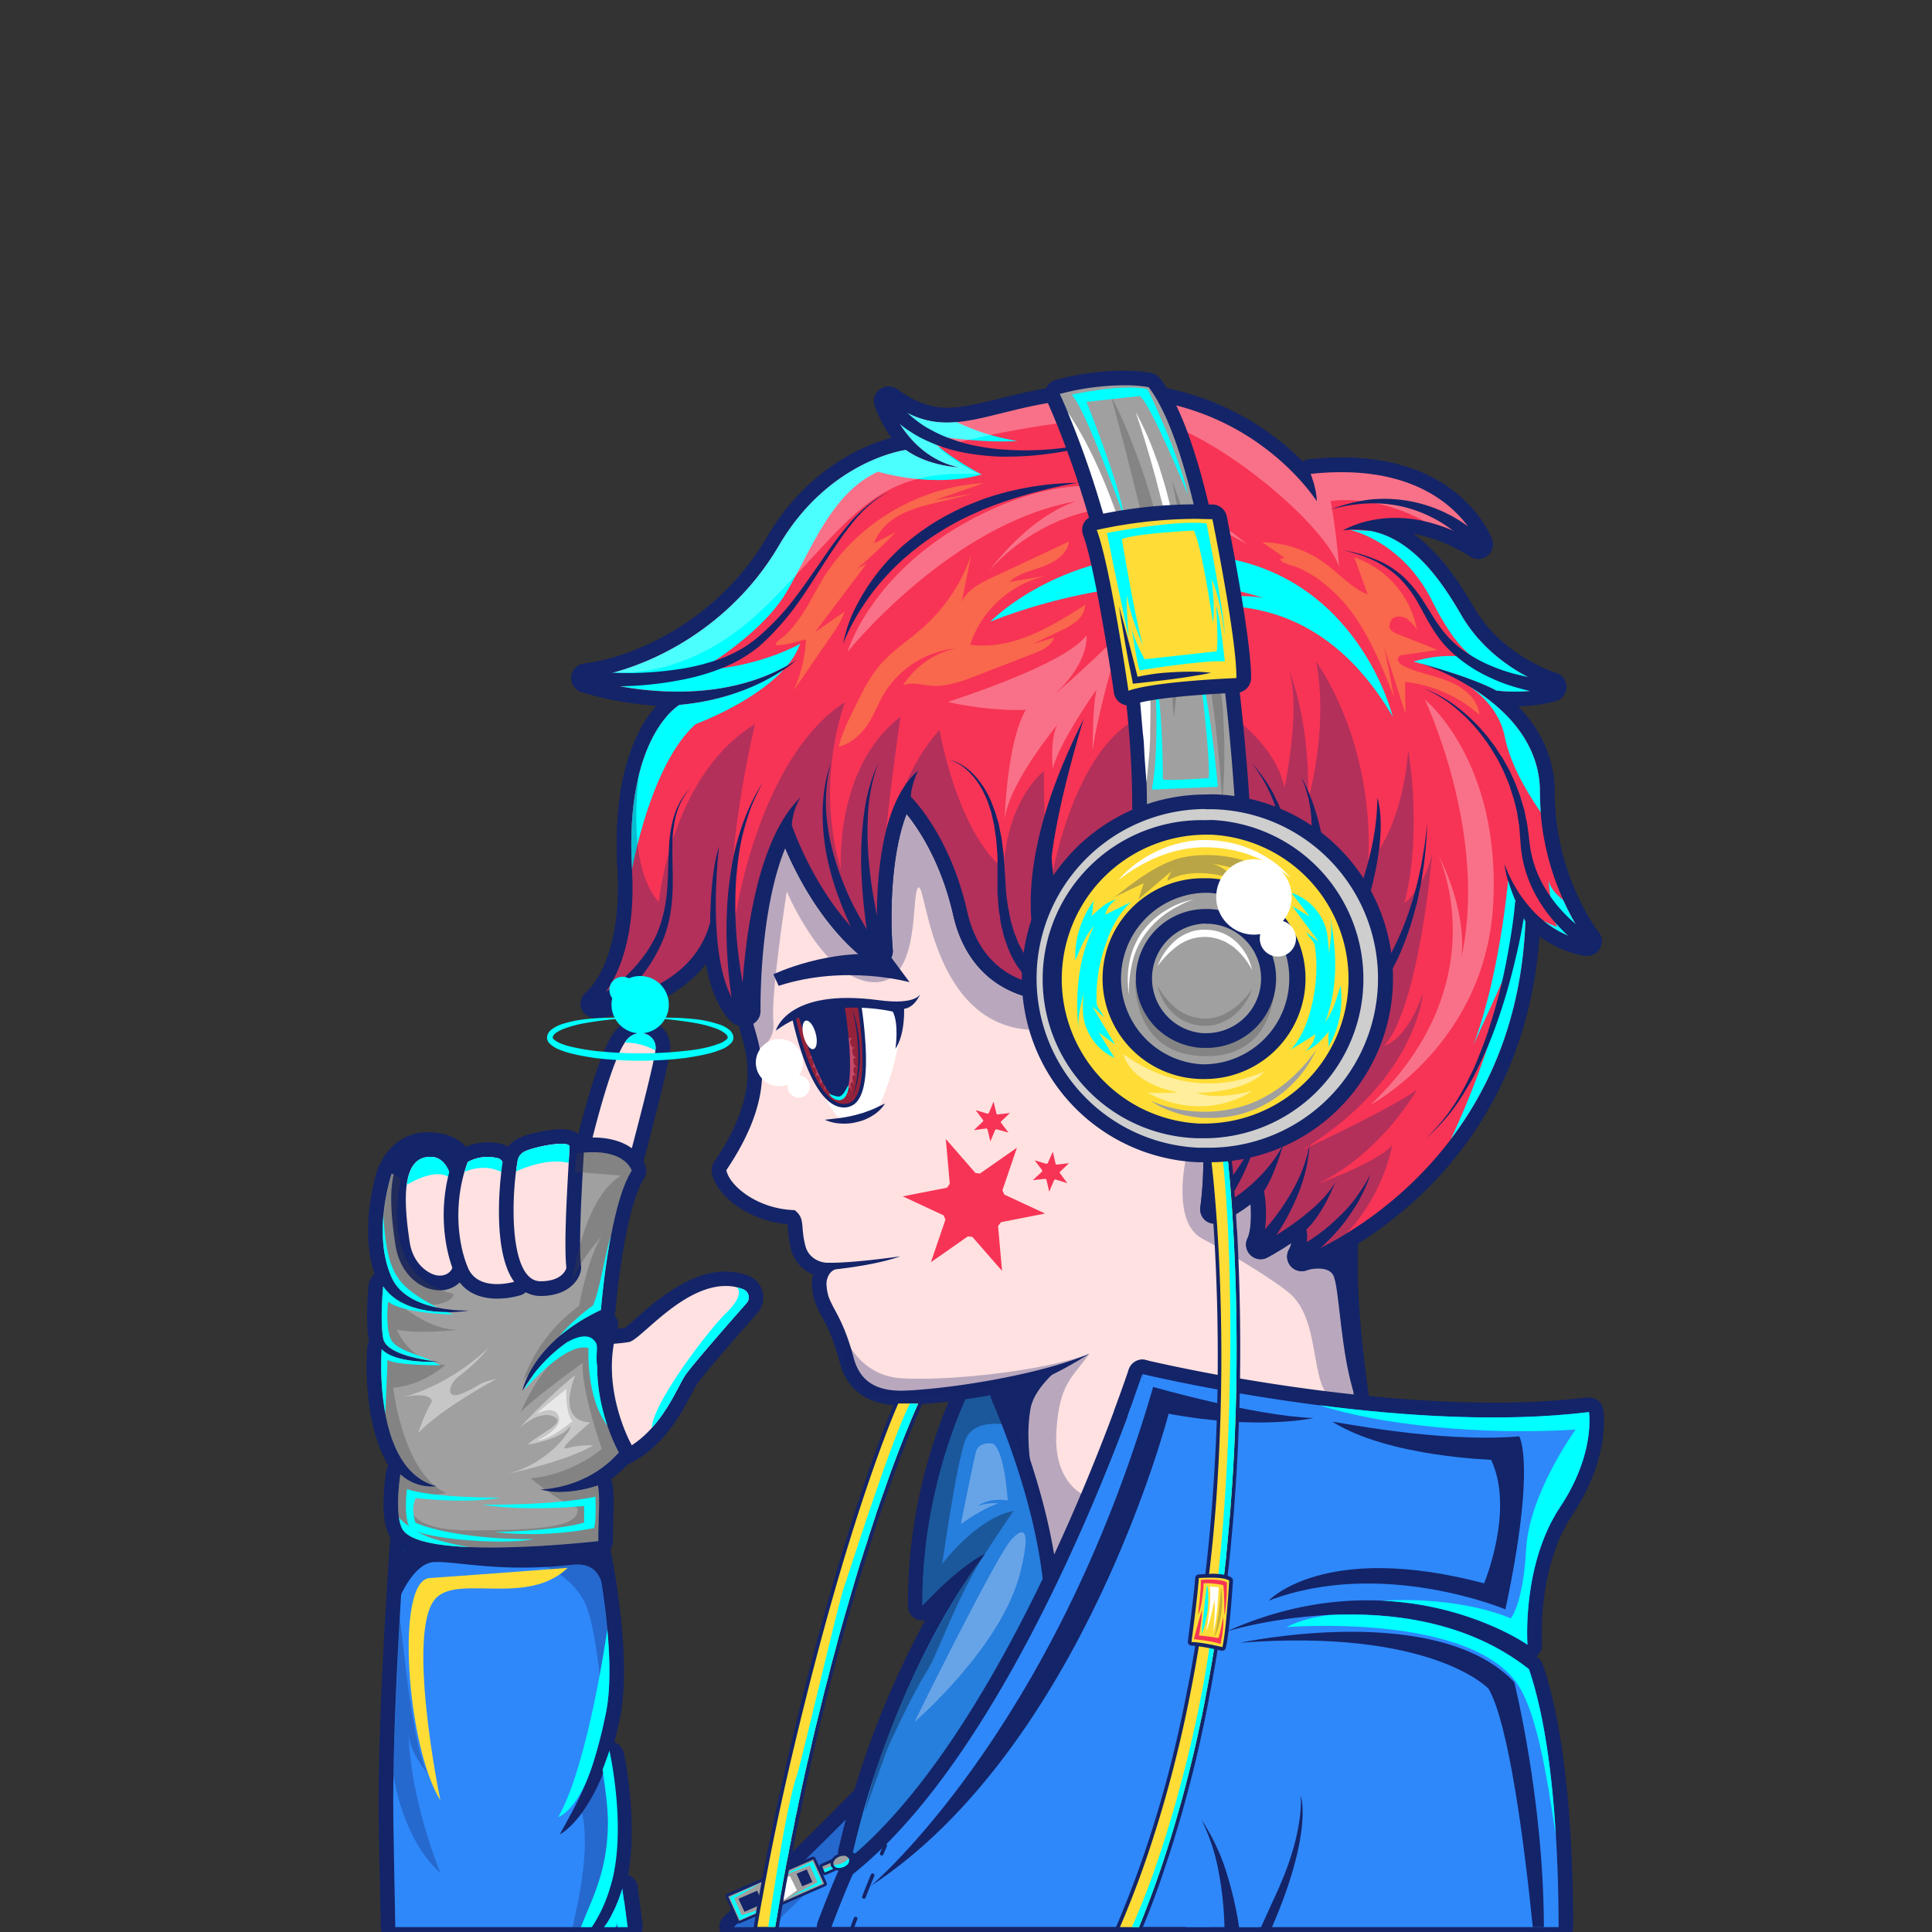 <svg viewBox="0 0 1024 1024" xmlns="http://www.w3.org/2000/svg" id="图层_1"><rect x="0" y="0" width="1024" height="1024" fill="#333333" stroke="none"/><defs><style>.cls-1{fill:#2e88fa;}.cls-2,.cls-3{fill:#142468;}.cls-10,.cls-22,.cls-3,.cls-7{opacity:0.3;}.cls-4{fill:aqua;}.cls-22,.cls-5{fill:#ffdd36;}.cls-6{fill:#267edd;}.cls-8{fill:#ffe1e1;}.cls-9{fill:#f73455;}.cls-10,.cls-13,.cls-19,.cls-20,.cls-23{fill:#fff;}.cls-11{fill:#a0a0a0;}.cls-12{fill:#848484;}.cls-14,.cls-15{fill:none;stroke:#142468;stroke-linecap:round;stroke-linejoin:round;stroke-width:1.94px;}.cls-15{stroke-dasharray:12.36 12.36;}.cls-16{fill:#93223a;}.cls-17{fill:#c64a6a;}.cls-18{fill:#3f3f3f;}.cls-19{opacity:0.4;}.cls-20{opacity:0.6;}.cls-21{fill:#cecece;}.cls-23{opacity:0.5;}</style></defs><title>头像比赛</title><path d="M209.5,1025.3a3.8,3.8,0,0,1-3.8-3.8c-.5-20.4-.8-39.2-1.1-55.9-.9-56.5,6.3-152.7,6.3-153.7a4,4,0,0,1,3.9-3.6l99.5,1.9a3.8,3.8,0,0,1,3.7,3c.6,2.6,14.1,62.8,6.7,96.8-1.4,6.8-2.8,12.5-4.2,17.6a3.9,3.9,0,0,1,2.5-1h.2a3.9,3.9,0,0,1,3.6,3.1c.4,1.6,8.8,40.8.5,71.1v.3a18.9,18.9,0,0,0-.6,1.8,69.1,69.1,0,0,1-8.8,19.5l-.9,1.3a3.8,3.8,0,0,1-3.1,1.6Z" class="cls-1"></path><path d="M214.8,812.2l99.4,1.9s14,61.5,6.7,95.1-13.3,43-24.2,63.1c.2-.1,5.3-2.7,11.7-11.4a98.3,98.3,0,0,0,11-20.3l.3-.7c1.1-2.9,2.2-6,3.3-9.4,0,0,8.7,39.5.6,69.3,0,.1-.1.1-.1.2a12.1,12.1,0,0,1-.5,1.8c-2.7,8.8-5.4,14.2-8.3,18.4l-.8,1.2H209.5c-.3-17.3-.7-36.7-1-55.8-.9-57,6.3-153.4,6.3-153.4m0-7.8a7.7,7.7,0,0,0-7.7,7.2c-.1,1-7.2,97.4-6.4,154.1.3,16.6.7,35.4,1.1,55.9a7.7,7.7,0,0,0,7.7,7.6H313.9a7.6,7.6,0,0,0,6.3-3.3l.7-.9.2-.4h.1a78.1,78.1,0,0,0,9.3-20.5l.5-2h.1c8.5-31.3-.1-71.4-.5-73.1a7.8,7.8,0,0,0-5-5.6c1-3.7,2-7.8,2.9-12.3,7.5-34.9-6.1-95.9-6.7-98.5a7.9,7.9,0,0,0-7.4-6.1l-99.5-1.9Z" class="cls-2"></path><path d="M320.1,1025.3a3.8,3.8,0,0,1-3.5-2.2,4.1,4.1,0,0,1,.5-4.1l.4-.4.4-.6c0-.1,0-.1.1-.1l.7-1.1.6-1a35.8,35.8,0,0,0,2.1-3.9l.7-1.5.4-.9c.5-1,.9-2,1.3-2.9l.4-1.2c.2-.4.8-2.2.8-2.2v-.3a25,25,0,0,0,1-3.1,4,4,0,0,1,3.8-2.8h.3a3.8,3.8,0,0,1,3.5,3.4l.2.9.7,5.1v.4c.4,3.1,1.1,8.1,1.9,14.2a4.1,4.1,0,0,1-1,3,3.9,3.9,0,0,1-2.9,1.3Z" class="cls-1"></path><path d="M329.9,1000.9v.9h0c.1.4.1.9.2,1.6s.1.2.1.3v.3a1.3,1.3,0,0,1,.1.6h0c0,.1.1.3.1.4a1.3,1.3,0,0,0,.1.6v.2c0,.3.1.7.1,1.1s.1.1.1.2c.5,3.6,1.1,8.5,1.8,14.2H320.1l.4-.4.6-.9a10.5,10.5,0,0,0,.8-1.1l.8-1.3a41.3,41.3,0,0,0,2.2-4.2l.8-1.5a3.6,3.6,0,0,1,.4-.9l1.3-3.1a6.1,6.1,0,0,1,.5-1.2,5.6,5.6,0,0,1,.4-1.2,1.9,1.9,0,0,0,.2-.7l.3-.7c.7-2,1.1-3.3,1.1-3.3m0-7.8a7.8,7.8,0,0,0-7.5,5.6h0s-.3,1.2-.9,3v.2l-.2.4v.3a.4.4,0,0,1-.1.3h0l-.4,1c-.1.4-.3.7-.4,1.1a26.1,26.1,0,0,1-1.2,2.8v.3l-.3.5a5.3,5.3,0,0,1-.6,1.3c0,.1,0,.1-.1.2a22.9,22.9,0,0,1-1.9,3.5v.2l-.6.9-.6.8c0,.1-.1.1-.1.2l-.3.5-.3.3a7.9,7.9,0,0,0-1,8.2,7.7,7.7,0,0,0,7,4.4h12.5a8,8,0,0,0,5.8-2.6,7.6,7.6,0,0,0,1.9-6.1c-.7-6-1.4-11-1.8-14.2a4.3,4.3,0,0,1-.1-.5h0a2.5,2.5,0,0,1-.1-.8h-.1v-.6a.8.8,0,0,1-.1-.4v-.3h0a.6.6,0,0,1-.1-.4v-.6c0-.3-.1-.6-.1-.9s-.1-.4-.1-.6v-.3c0-.1-.1-.1-.1-.2v-.2h0v-.2a7.8,7.8,0,0,0-7.1-6.8Z" class="cls-2"></path><path d="M389.1,1025.3a4,4,0,0,1-3.6-2.4,3.9,3.9,0,0,1,1-4.3l1.9-1.8,2.2-2,10.5-9.7,6.4-6,4.9-4.8c23.6-22.6,43-42.6,43.2-42.8a3.9,3.9,0,0,1,2.8-1.1,3.4,3.4,0,0,1,1.4.2,3.8,3.8,0,0,1,2.4,3.6l.4,33.7.4,33.5a3.8,3.8,0,0,1-3.9,3.9Z" class="cls-1"></path><path d="M458.4,954.2l.2,20.8v12.9l.2,14.9.2,18.6h-70l2-1.8,2.2-2,10.4-9.6,6.5-6.1,4.9-4.8h0c24-22.9,43.3-42.9,43.3-42.9m0-7.7a7.9,7.9,0,0,0-5.6,2.3c-.2.2-19.5,20.2-43,42.7l-5,4.7-6.4,6.1-10.4,9.6-1.1,1-1.1,1h0l-2,1.8a7.7,7.7,0,0,0-1.9,8.5,7.6,7.6,0,0,0,7.2,4.9h70a7.5,7.5,0,0,0,5.5-2.3,7.8,7.8,0,0,0,2.3-5.5l-.2-18.7-.2-14.9V975l-.3-20.9a7.7,7.7,0,0,0-4.9-7.1,9.2,9.2,0,0,0-2.8-.5Z" class="cls-2"></path><path d="M471.3,964.2,458.6,975c-11.7,10.2-29.7,26.4-47.3,44h0l-2.5,2.4H389.4l3.9-3.8,10.6-10.5,6.5-6.5,5-5h0l45.4-45.2Z" class="cls-3"></path><path d="M318.7,1008.7c-1.2,4-2.4,7.4-3.6,10.5a4.2,4.2,0,0,1-.4,1,6.1,6.1,0,0,1-.5,1.2H303.5c.5-2.5,1.1-5.2,1.7-8,6.6-30.2,5-45.5,3.2-52.5a25.6,25.6,0,0,0-.9-2.6c3.7-6.8,7.8-10.1,11.2-20.9,0,0,.3,1.2.7,3.2.7,3.8,1.8,10.7,2.6,19.1C323.3,974,323.5,992.9,318.7,1008.7Z" class="cls-3"></path><path d="M330.8,1007.2c.5,3.6,1.1,8.5,1.8,14.2H320.1l.4-.4.6-.9a14.3,14.3,0,0,0,1.6-2.4,41.3,41.3,0,0,0,2.2-4.2l.8-1.5a3.6,3.6,0,0,1,.4-.9l1.3-3.1a6.1,6.1,0,0,1,.5-1.2,5.6,5.6,0,0,1,.4-1.2,1.9,1.9,0,0,0,.2-.7l.3-.7c.7-2,1.1-3.3,1.1-3.3v.9h0a6.3,6.3,0,0,1,.2,1.6c0,.1.1.2.1.3v.3a1.3,1.3,0,0,1,.1.6h0c0,.1.1.3.1.4a1.3,1.3,0,0,0,.1.6v.2c0,.3.1.7.1,1.1S330.8,1007.1,330.8,1007.2Z" class="cls-3"></path><path d="M323.6,999.8c0,.1-.1.1-.1.2a76.7,76.7,0,0,1-8.4,19.2l-1.4,2.2h-5.8c4-10.4,9.3-20.4,12.3-35a103.7,103.7,0,0,0,1.8-26.7c-.5-7.5-1.5-14.2-2.3-19.8l-.3-2c.6-1.6,3.1-8.3,3.6-10.1C323,927.8,332.6,969.9,323.6,999.8Z" class="cls-4"></path><path d="M330.8,1007.2c.5,3.6,1.1,8.6,1.9,14.2h-5.3c-.3-1.6-.4-2.5-.4-2.5a5.3,5.3,0,0,1-.6,2.5h-6.3l.4-.4.6-.9a14.3,14.3,0,0,0,1.6-2.4,41.3,41.3,0,0,0,2.2-4.2l.8-1.5a3.6,3.6,0,0,1,.4-.9l1.3-3.1a6.1,6.1,0,0,1,.5-1.2,5.6,5.6,0,0,1,.4-1.2,1.9,1.9,0,0,0,.2-.7l.3-.7c.7-2,1.1-3.3,1.1-3.3v.9h0a6.3,6.3,0,0,1,.2,1.6c0,.1.1.2.1.3v.3a1.3,1.3,0,0,1,.1.6h0c0,.1.1.3.1.4a1.3,1.3,0,0,0,.1.6v.2c0,.3.1.7.1,1.1S330.8,1007.1,330.8,1007.2Z" class="cls-4"></path><path d="M321.7,905.3l-1.1,16.1s-2.9-57.8-11.1-72.9c-9.4-17.2-27.6-20.7-27.6-20.7l34.4-3.5C319.7,842.2,325.7,880,321.7,905.3Z" class="cls-3"></path><path d="M216.6,919.5s0,30.6,16.8,73.1c0,0-18.3-13.7-24.9-51.6h0c.4-21.8,2.3-62.2,3.4-83.7,2.3,17.8,7.1,70.9,15.4,83.8C223.7,936.1,217.4,928.3,216.6,919.5Z" class="cls-3"></path><path d="M314.9,932.8c-7.9,26.7-19,30.3-19,30.3,15.9-27.9,26-99.5,26-99.5,1.5,15.9,1.8,32.8-1,45.6C318.9,918.8,316.9,926.4,314.9,932.8Z" class="cls-4"></path><path d="M300.9,831s-45.8,3.5-73.2,5.4c-18.4,1.2-12.1,89.4,5.7,117.8,0,0-18.9-91.4-2-107.5C243.8,834.8,279.7,851.3,300.9,831Z" class="cls-5"></path><path d="M210,851.1s8-22.8,20.3-23.2,35.5,5.7,72.6,1.5c15-1.8,17.4,9,17.9,23.6l2-38.9s-83.6,1.7-105.8-3C217,811.1,208,841.7,210,851.1Z" class="cls-2"></path><path d="M499.2,1001.6a2.5,2.5,0,0,1-1.2-.2l-47.2-15.8a4.1,4.1,0,0,1-2.6-4.6c15.7-67.7,42.4-116.7,58.2-141.5-8,7.1-14.5,14.1-14.6,14.2a3.7,3.7,0,0,1-2.9,1.3l-1.4-.2a4,4,0,0,1-2.5-3.6c-.5-69.3,27.2-119.7,28.4-121.9a6.2,6.2,0,0,1,1.4-1.4l68.3-41.1a3.5,3.5,0,0,1,2-.5,3,3,0,0,1,1.3.2,4,4,0,0,1,2.4,2.5l46.5,154.6a3.6,3.6,0,0,1-.8,3.6L502.2,1000.3A4.3,4.3,0,0,1,499.2,1001.6Z" class="cls-6"></path><path d="M585.1,690.1l46.5,154.6-132.4,153L452,981.9c23.3-100.5,70.2-158.4,70.2-158.4-14.2,6.7-33.3,27.6-33.3,27.6-.5-69,27.9-119.9,27.9-119.9l68.3-41.1m0-7.7a7.1,7.1,0,0,0-4,1.1l-68.3,41.1a8.6,8.6,0,0,0-2.8,2.9c-.3.5-7.5,13.6-14.7,35.4a279.2,279.2,0,0,0-14.1,88.3,7.8,7.8,0,0,0,4.9,7.2,9.2,9.2,0,0,0,2.8.5l1.5-.2c-.4.9-.9,1.7-1.4,2.6a482.7,482.7,0,0,0-44.6,118.8,7.7,7.7,0,0,0,5.1,9.1l47.3,15.9a6.7,6.7,0,0,0,2.4.4,7.6,7.6,0,0,0,5.9-2.7l132.3-153a7.5,7.5,0,0,0,1.6-7.3L592.5,687.9a7.8,7.8,0,0,0-4.7-5,6.5,6.5,0,0,0-2.7-.5Z" class="cls-2"></path><g class="cls-7"><path d="M458.2,960.5c16-68.2,58.1-130.7,63.5-136.4-14.4,22.1-24.9,53.1-30.3,61.5C482.3,900,470.3,927,470.3,927Z"></path></g><g class="cls-7"><path d="M511.6,763.4c-4.8,12.9-11.9,63.9-12.2,65.5,1-1.2,18.2-24.1,37.8-28.1,0,0-6.7,9.7-15.2,22.8-14.2,6.9-33.1,27.5-33.1,27.5-.5-69,27.9-119.9,27.9-119.9l15-9,28.1-9.7-22.7,43.3S516.5,750.2,511.6,763.4Z"></path></g><path d="M561,870.8a3.7,3.7,0,0,1-2.1-.6,4.1,4.1,0,0,1-1.8-3.7c4.9-53.1-27.5-125.1-27.9-125.9a4.2,4.2,0,0,1,0-3.1,3.7,3.7,0,0,1,2.3-2.1l6.6-2.4a413,413,0,0,1-54.9,7.8l-5.2.2c-5.8,0-23.6,0-29.1-19.7-3.6-13.7-7.1-20.2-9.9-25.3a45.1,45.1,0,0,1-3.7-8.1.4.4,0,0,1-.1-.3,37.8,37.8,0,0,1-1-5.7,13.3,13.3,0,0,1,2.3-8.9,16.1,16.1,0,0,1-13.4-11.6,55.1,55.1,0,0,1-1.6-10.1c-.3-3.5-.4-4.8-1.8-6.1-21.5-1.2-36.9-14.8-38.6-24.3a4.9,4.9,0,0,1,.6-2.9c24.9-37,18.6-58,14.5-72-4.8-16,.8-46.2,1.9-51.5l-15.3-86.7a3.9,3.9,0,0,1,2.8-4.4l174.2-46.6h1.9l171.2,39.5a3.9,3.9,0,0,1,2.9,2.8L766,516.6a3.9,3.9,0,0,1-.1,2.4L718,639.3c-8.2,44,8.2,128.5,8.3,129.3a3.8,3.8,0,0,1-1.8,4.1L563,870.2A4.1,4.1,0,0,1,561,870.8Z" class="cls-8"></path><path d="M560.8,360.6l171.3,39.5,30.2,117.5-48,120.6c-8.6,45.1,8.2,131.2,8.2,131.2L561,866.9c5-54.8-28.2-127.9-28.2-127.9a209.3,209.3,0,0,0,44.6-21.5c-23.2,9.9-65.7,17.6-94.5,19.4l-4.9.2c-11.1,0-21.5-3.1-25.4-16.9-5.6-21.3-11.2-26-13.6-33.5a28,28,0,0,1-.9-5.3c-.4-3.6,1.7-8.3,5.4-8.7,23-2.6,33.6-6.8,33.6-6.8s-23.2,3.4-37.2,3.4h-1.2c-5.5-.1-10.5-3.6-11.8-8.9-2.8-10.5.1-14.5-5.7-19-20.2-.6-34.8-13.3-36.2-21.2,24.9-37.1,19.8-58.8,14.9-75.3s2.1-50.3,2.1-50.3l-15.4-87.5,174.2-46.5m0-7.8a6.9,6.9,0,0,0-2,.3L384.6,399.6a7.8,7.8,0,0,0-5.6,8.8l15.1,86.1c-1.5,7.5-6.5,36.3-1.6,52.6,4.1,14.1,9.9,33.3-14,68.8a8.1,8.1,0,0,0-1.2,5.7c2.1,11.8,18.8,25.3,40.1,27.3.1.6.1,1.4.2,2.7a67.6,67.6,0,0,0,1.7,10.8A19.7,19.7,0,0,0,431,675.5a15.6,15.6,0,0,0-.6,6.8,40.9,40.9,0,0,0,1,6.1,6.4,6.4,0,0,0,.2.7,49.3,49.3,0,0,0,4,8.7c2.7,5,6,11.2,9.5,24.4v.2c4.2,14.9,15.3,22.5,32.9,22.5l5.4-.2a406.3,406.3,0,0,0,41.6-5.2,9.6,9.6,0,0,0,.7,2.8c.3.7,32.3,71.8,27.5,123.9a8.1,8.1,0,0,0,3.6,7.3,7.9,7.9,0,0,0,4.2,1.2,7.7,7.7,0,0,0,4-1.2L726.5,776a7.8,7.8,0,0,0,3.7-8.1c-.2-.9-16.3-84.2-8.4-127.5l47.7-120a7.9,7.9,0,0,0,.3-4.8L739.6,398.1a8,8,0,0,0-5.8-5.6L562.5,353l-1.7-.2Z" class="cls-2"></path><path d="M714.3,644.8c-2.3,11.8,5.3,80.9,5.8,96.1-30.7,12.4-15.7-36.2-35.9-54.8-7-6.4-30.7-21-47-29.6s-8.7-42.1-8.7-42.1-19-70.3-77.1-68.5-60.3-78.2-64.6-75.5,1.9,50.2-23.1,50.2c-26.6,0-46.7-48.1-46.7-48.1s-8.5,54.5-7.1,68.6c.9,9.3-4.6,13.5-8.5,15.3l-1.5-4.9C395,535,402,501.1,402,501.1l-15.3-87.5,174.1-46.5,171.3,39.5,30.2,117.5Z" class="cls-3"></path><path d="M689.9,669.8a3.7,3.7,0,0,1-2.9-1.4,3.6,3.6,0,0,1-.4-4.4c2.4-4.3,2.2-9.8,1.9-12.8A163.5,163.5,0,0,1,670,662.9a3.7,3.7,0,0,1-4.5-.6,3.8,3.8,0,0,1-.8-4.4c2.9-6.4,2.3-19.3,1.3-27.4-10.3,9.2-19.9,13.6-20.6,13.8a2.8,2.8,0,0,1-1.5.4,4.1,4.1,0,0,1-2.4-.8,3.8,3.8,0,0,1-1.5-3.6,195.1,195.1,0,0,0,1.2-38.8,4.1,4.1,0,0,1,1-3l49.8-54a399.1,399.1,0,0,0,22.1-47.1,229.5,229.5,0,0,1-12.2,22.5,3.9,3.9,0,0,1-3.3,1.7,3.2,3.2,0,0,1-1.4-.3,3.7,3.7,0,0,1-2.3-4.4c5.7-26.4,5.6-48.1,3.3-64.7-3.8,26.6-17.5,48.6-18.4,50a3.8,3.8,0,0,1-3.2,1.8l-1.2-.2a3.8,3.8,0,0,1-2.7-3.9c1.7-40.9-8.7-64.4-17.8-77a56.4,56.4,0,0,0-15.2-14.8c-2.7,40.3-15.5,68.9-26,86.2-12,19.7-23.6,29.1-24.1,29.5a4.1,4.1,0,0,1-2.4.8,3.8,3.8,0,0,1-2.5-.9c-30.1-25.5-31.2-67.8-31.2-69.6v-.5c.5-4.5,1.3-9.1,2.1-13.8-5.5,21.4-6.1,37.5-5,49,2,21.4,10.2,30.9,10.3,31a4,4,0,0,1,.6,4.1,4.1,4.1,0,0,1-3.3,2.4h-.9a50.7,50.7,0,0,1-22.8-6c-12.9-6.9-21.8-19.5-25.6-36.3-8.8-39.2-28.6-58.8-28.8-59a2.7,2.7,0,0,1-.7-.8c-14.4,28.6-10.1,79-10.1,79.6a3.8,3.8,0,0,1-2,3.7,3,3,0,0,1-1.9.5,3.4,3.4,0,0,1-2.2-.7c-29.2-21.4-44-60-46.7-67.5-18.3,34.6-17.3,95.3-17.3,96a3.8,3.8,0,0,1-2.4,3.7,3.2,3.2,0,0,1-1.4.3,3.6,3.6,0,0,1-2.8-1.2c-8.7-9.1-12.9-25.5-14.8-41.9-14.3,35-59.8,38.9-61.9,39.1h-.3a3.9,3.9,0,0,1-3.6-2.5,3.9,3.9,0,0,1,1.3-4.5c.1-.1,20.8-17.1,17.8-67.9-4-69.1,23.4-88.4,26.8-90.5a172.1,172.1,0,0,1-48.6-7.3,3.9,3.9,0,0,1-2.6-4.1,3.8,3.8,0,0,1,3.4-3.4c31.9-4,75-26.8,99.4-68.5,26.8-45.7,66.7-52,70-52.5a63.6,63.6,0,0,1-12.2-20.8,4.1,4.1,0,0,1,1.4-4.4,4.8,4.8,0,0,1,2.3-.7,4,4,0,0,1,2.3.8c9.7,7.3,18.5,10.6,28.6,10.6,8.5,0,17.6-2.3,28.1-4.9,12.5-3.1,28.1-6.9,48-8.2l10.2-.3c40,0,68.5,15.4,85.4,28.3a139.4,139.4,0,0,1,17.2,15.6,5.8,5.8,0,0,1,.5-1.4,4.1,4.1,0,0,1,2.9-1.9,163.4,163.4,0,0,1,16.8-.9c60.6,0,75.5,39.1,76.1,40.8a3.9,3.9,0,0,1-3.6,5.2,3.9,3.9,0,0,1-2.1-.6c-13.9-8.9-27.9-13.4-41.7-13.4a58.6,58.6,0,0,0-7.5.4c20.3,6.3,34.5,26.1,45.9,45.5,16,27.3,45.1,36.1,45.4,36.1a3.9,3.9,0,0,1-.1,7.5,77.4,77.4,0,0,1-20.6,2.6c-3.8,0-6.8-.3-8.5-.4,17,14.1,25.9,31.2,25.8,49.8-.1,45.7,23.8,76.3,24.1,76.6a3.9,3.9,0,0,1-3.1,6.3h-.7a55.1,55.1,0,0,1-28-14.5v.3c-2.7,71.4-35.5,116.8-62.4,142.3-29.3,27.7-57.5,38.3-58.7,38.8Z" class="cls-9"></path><path d="M588.2,210.6c75.3,0,109.7,55.1,109.7,55.1.1-6.2-3.2-14.5-3.2-14.5a133.4,133.4,0,0,1,16.3-.9c58.6,0,72.5,38.2,72.5,38.2-16.9-10.8-31.9-14-43.8-14-17.3,0-28,6.7-28,6.7a39.6,39.6,0,0,1,6.8-.5c27.8,0,45.4,27.1,56.2,45.6,17,28.9,47.7,37.9,47.7,37.9a76.3,76.3,0,0,1-19.6,2.4,69.8,69.8,0,0,1-9.6-.6c-13.4-7.3-40.1-14.3-40.1-14.3s63.3,19.9,63.1,68.2,24.9,79,24.9,79c-32.7-6.2-43.7-41.1-43.7-41.1,1.4,13.5,11.1,30.6,11.1,30.6-5.1,135.5-118.6,177.5-118.6,177.5,4.4-7.7,2-17.8,2-17.8,9.8-6.6,16-21.8,16-21.8-9.1,16.8-39.7,33.2-39.7,33.2,5-10.8,1-34.6,1-34.6,6.2-6.5,11-18.5,11-18.5-12.5,23.9-36.3,34.4-36.3,34.4a203.8,203.8,0,0,0,1.2-39.7l50.1-54.3C743.8,457.2,730,422.9,730,422.9c0,46-31.4,94.9-31.4,94.9,15-68.3-8.8-105.6-8.8-105.6,17.5,39.4-13.2,87.9-13.2,87.9,3.4-82.1-40.4-98.3-40.4-98.3-3.5,82.6-49,118.9-49,118.9-29.1-24.6-29.8-66.6-29.8-66.6,3.7-31.2,17-73.1,17-73.1C522.8,483.1,558,522.4,558,522.4h-.7c-5.1,0-36.1-1.6-44.6-39.2-9.3-41.1-29.9-60.9-29.9-60.9.2-6.7,3.9-13.9,3.9-13.9-27.8,23.3-21.3,95.8-21.3,95.8-31-22.9-45.7-66.9-45.7-66.9a31.9,31.9,0,0,1,4.7-14.7c-30.9,29.3-29,113.3-29,113.3-20.2-20.9-14.2-87.4-14.2-87.4-4.9,13.6-4.8,40.2-4.8,40.2-10.1,39.3-60.8,43.2-60.8,43.2s22.5-17.3,19.4-71.2c-4.1-70.5,25.1-87.1,25.1-87.1,40.7-3.6,62.1-23.8,62.1-23.8-20.2,13-43.2,16.8-63,16.8a168,168,0,0,1-48.6-7.2c29.9-3.7,75.6-24.8,102.3-70.3s67.2-50.6,67.2-50.6c12.2,8.7,28.2,9.2,28.2,9.2-28-6-37.3-35.1-37.3-35.1,11.2,8.5,20.9,11.4,30.9,11.4,19.5,0,40.3-10.8,76.3-13.1l10-.3m0-7.8h0c-3.5,0-7,.1-10.5.4-20.2,1.2-35.9,5.1-48.6,8.3-10.3,2.5-19.2,4.7-27.2,4.7s-17.3-3-26.2-9.8a8.2,8.2,0,0,0-4.7-1.5,7.3,7.3,0,0,0-4.5,1.4,7.7,7.7,0,0,0-2.9,8.7,69.3,69.3,0,0,0,9,17.1c-13.4,3.5-44.3,15.4-66.4,53.1-23.8,40.5-65.6,62.6-96.6,66.5a7.8,7.8,0,0,0-1.5,15.1,178.2,178.2,0,0,0,40,7.2,68.2,68.2,0,0,0-9,13.1c-9.6,18.5-13.6,43.4-11.8,74,1.4,25.5-3.2,41.8-7.3,51s-8.7,13.3-9.2,13.7a7.8,7.8,0,0,0-2.6,8.8,7.9,7.9,0,0,0,7.4,5h.6a99.5,99.5,0,0,0,29-7.4c13.3-5.6,23.6-13.6,30.5-23.5,2.8,14.8,7.5,25.8,14.1,32.6a7.9,7.9,0,0,0,5.6,2.3,7.1,7.1,0,0,0,2.9-.5,7.8,7.8,0,0,0,4.8-7.4c0-.6-.9-52,13.1-86.2,6.3,15,20.8,43.4,44.7,60.9a7.4,7.4,0,0,0,4.5,1.5,7.6,7.6,0,0,0,3.9-1,7.9,7.9,0,0,0,3.9-7.4c-1.3-14.6-1.6-49.1,7.3-72.1,5.8,7.1,18.2,24.9,24.7,53.5,5.1,22.6,17.7,33.6,27.4,38.8a53.7,53.7,0,0,0,24.7,6.5h1a7.6,7.6,0,0,0,6.9-4.8,7.7,7.7,0,0,0-1.4-8.1c-.6-.6-7.7-9.8-9.4-29.7-.2-2-.3-4.3-.4-6.7,4.2,14.6,12.4,32.4,28.2,45.9a7.7,7.7,0,0,0,5,1.8,7.8,7.8,0,0,0,4.8-1.7c.5-.4,12.6-10.2,25-30.5,10.1-16.6,22.3-43.5,26-80.8a59.6,59.6,0,0,1,9.1,10.2c12.2,17.3,18,42.9,16.7,74.1a7.8,7.8,0,0,0,5.4,7.7,10,10,0,0,0,2.4.4,7.8,7.8,0,0,0,6.5-3.6,151.3,151.3,0,0,0,12.7-26.9,201.8,201.8,0,0,1-4.7,38.7,7.7,7.7,0,0,0,4.6,8.8,6.1,6.1,0,0,0,1.8.5c-2.6,5.4-5.5,11-8.7,16.9l-49.5,53.6a8.1,8.1,0,0,0-2,6,190.1,190.1,0,0,1-1.1,37.9,7.7,7.7,0,0,0,3,7.2,8,8,0,0,0,4.7,1.5,8.5,8.5,0,0,0,3.1-.6,90.5,90.5,0,0,0,15.8-9.7c.4,7.1.1,14.4-1.6,18a7.6,7.6,0,0,0,1.7,8.9,7.7,7.7,0,0,0,5.3,2.2,7.4,7.4,0,0,0,3.7-1c1.2-.6,6.2-3.4,12.5-7.5a11.8,11.8,0,0,1-1.2,3.3,7.8,7.8,0,0,0,6.7,11.6,8.6,8.6,0,0,0,2.7-.5c1.2-.5,30.2-11.4,60-39.6a200.2,200.2,0,0,0,42.2-56.9c12-24.3,19.1-51.4,21.1-80.6a57,57,0,0,0,23.8,10.4h1.4a7.7,7.7,0,0,0,6.1-12.6c-.2-.3-23.3-29.8-23.2-74.1,0-16.7-6.6-32.2-19.5-45.6a77.4,77.4,0,0,0,20-2.7,7.7,7.7,0,0,0,.1-14.9c-.3-.1-28.1-8.6-43.2-34.3-5.9-10.2-13.3-21.9-23-31.4a71.1,71.1,0,0,0-9.6-8.1c10.1,1.6,20.3,5.6,30.5,12.1a7.2,7.2,0,0,0,4.2,1.3,7.8,7.8,0,0,0,7.3-10.4c-.4-1.2-4.5-11.8-16.4-22.3s-30.7-21.1-63.4-21.1a146.5,146.5,0,0,0-17.2,1,6.6,6.6,0,0,0-3.3,1.2A138.2,138.2,0,0,0,676,232c-17.4-13.3-46.7-29.2-87.8-29.2Z" class="cls-2"></path><path d="M689.9,669.8a3.7,3.7,0,0,1-2.9-1.4,3.8,3.8,0,0,1-.4-4.4,16.6,16.6,0,0,0,2.1-11.3,2.6,2.6,0,0,1-.1-1.5A173,173,0,0,1,670,662.9a3.7,3.7,0,0,1-4.5-.6,3.8,3.8,0,0,1-.8-4.4c4.4-9.6,1.5-25.7,1.5-25.9a3.3,3.3,0,0,1,.1-1.7c-10.4,9.4-20.2,13.8-20.9,14a2.8,2.8,0,0,1-1.5.4,4.1,4.1,0,0,1-2.4-.8,3.8,3.8,0,0,1-1.5-3.6,195,195,0,0,0,1.2-38.8,3.7,3.7,0,0,1,1-3l49.8-54a399.7,399.7,0,0,0,22.1-47.2,196.3,196.3,0,0,1-12.2,22.5,3.7,3.7,0,0,1-3.2,1.8,4,4,0,0,1-1.5-.3,3.8,3.8,0,0,1-2.3-4.4c5.8-26.4,5.6-48.2,3.3-64.7-3.8,26.6-17.5,48.6-18.4,50a3.8,3.8,0,0,1-3.2,1.8l-1.2-.2a3.8,3.8,0,0,1-2.7-3.9c1.7-40.9-8.7-64.4-17.8-77a57.8,57.8,0,0,0-15.2-14.8c-2.7,40.2-15.5,68.9-26,86.2-12,19.7-23.6,29.1-24.1,29.5a4.1,4.1,0,0,1-2.4.8,3.8,3.8,0,0,1-2.5-.9c-30.1-25.5-31.2-67.8-31.2-69.6v-.5c.5-4.5,1.3-9.2,2.1-13.9-5.5,21.4-6.1,37.6-5,49.1,2,21.4,10.2,30.9,10.3,31a4,4,0,0,1,.6,4.1,4.1,4.1,0,0,1-3.3,2.4h-.9a50.7,50.7,0,0,1-22.8-6c-12.9-6.9-21.8-19.5-25.6-36.3-8.8-39.2-28.6-58.8-28.8-59a2.7,2.7,0,0,1-.7-.8c-14.4,28.6-10.1,79-10.1,79.6a3.8,3.8,0,0,1-2,3.7,3,3,0,0,1-1.9.5,3.9,3.9,0,0,1-2.3-.7c-29.3-21.6-44.1-60.5-46.7-67.7-18.9,34.7-19.6,95.6-19.6,96.3a3.9,3.9,0,0,1-2.5,3.6,3.2,3.2,0,0,1-1.4.3,3.8,3.8,0,0,1-2.8-1.2c-8.2-8.5-12-23.5-13.6-38.9-15.6,32.2-58.6,35.9-60.6,36.1h-.3a3.9,3.9,0,0,1-3.6-2.5,3.9,3.9,0,0,1,1.3-4.5c.1-.1,20.8-17.1,17.8-67.9-4-69.2,23.5-88.4,26.8-90.5a172.1,172.1,0,0,1-48.6-7.3,3.9,3.9,0,0,1-2.6-4.1,3.8,3.8,0,0,1,3.4-3.4,97.1,97.1,0,0,0,14-2.9c13.1-3.5,58-18.6,85.4-65.6s66.8-52,70-52.5a63.6,63.6,0,0,1-12.2-20.8,3.9,3.9,0,0,1,1.4-4.3,3.7,3.7,0,0,1,4.6,0c9.7,7.3,18.5,10.6,28.6,10.6,8.5,0,17.6-2.3,28.1-4.9,12.5-3.1,28.1-6.9,48-8.2l10.2-.3c40,0,68.5,15.4,85.4,28.3a139.4,139.4,0,0,1,17.2,15.6,5.8,5.8,0,0,1,.5-1.4,4.1,4.1,0,0,1,2.9-1.9,163.4,163.4,0,0,1,16.8-.9c60.4,0,75.5,39.1,76.1,40.7a3.9,3.9,0,0,1-1.2,4.4,3.8,3.8,0,0,1-2.4.9,3.1,3.1,0,0,1-2.1-.7A84.8,84.8,0,0,0,753.9,280a62.7,62.7,0,0,0-14.3-1.6,60.6,60.6,0,0,0-7.5.4c20.4,6.3,34.6,26.1,46,45.5,15.9,27.2,45.1,36.1,45.4,36.1a3.9,3.9,0,0,1-.1,7.5,77.4,77.4,0,0,1-20.6,2.6c-3.8,0-6.8-.3-8.5-.4,17,14.1,25.9,31.2,25.8,49.8-.1,45.7,23.8,76.2,24.1,76.5a4.1,4.1,0,0,1,.3,4.5,4,4,0,0,1-3.3,1.8h-.8a55.1,55.1,0,0,1-28-14.5v.3c-2.7,70.9-35.1,116.2-61.8,141.6-29.6,28.3-59,39.3-59.3,39.4A3.5,3.5,0,0,1,689.9,669.8Z" class="cls-9"></path><path d="M588.2,210.6c75.3,0,109.7,55.1,109.7,55.1.1-6.2-3.2-14.5-3.2-14.5a133.4,133.4,0,0,1,16.3-.9c57.7,0,72,37,72.5,38.2a87,87,0,0,0-28.7-12.3,71.4,71.4,0,0,0-15.2-1.7c-17.2,0-27.9,6.7-27.9,6.7a39.6,39.6,0,0,1,6.8-.5c27.8,0,45.4,27.1,56.2,45.6,17,28.9,47.7,37.9,47.7,37.9a76.3,76.3,0,0,1-19.6,2.4,72.3,72.3,0,0,1-9.7-.6c-12.9-7-38.4-13.9-39.9-14.3,2.4.8,63.2,20.8,63,68.2s25,79,25,79c-32.8-6.2-43.8-41.1-43.8-41.1,1.4,13.5,11.1,30.6,11.1,30.6-5.1,134.5-116.8,176.9-118.6,177.5,4.4-7.7,2.5-14.2,2.5-14.2,9.1-8.7,15.1-24.5,15.4-25.4-8.9,16.6-38.7,32.7-39.6,33.2,5-10.8,1.8-28.2,1.8-28.2,5.9-9.1,9.9-24.1,10.2-24.8-12.5,23.8-36.3,34.3-36.3,34.3a198.5,198.5,0,0,0,1.1-39.7l50.2-54.3C743.8,457.2,730,422.9,730,422.9c0,45.2-30.4,93.3-31.3,94.8,14.9-68.2-8.9-105.5-8.9-105.5,17.5,39.4-13.2,87.9-13.2,87.9,3.4-82.1-40.4-98.3-40.4-98.3-3.5,82.6-49,118.9-49,118.9-29.1-24.6-29.8-66.6-29.8-66.6,3.7-30.7,16.6-71.8,17-73C522.8,483.1,558,522.4,558,522.4h-.7c-5.1,0-36.1-1.6-44.6-39.2-9.3-41.1-29.9-60.9-29.9-60.9.2-6.5,3.7-13.4,3.9-13.9-27.8,23.3-21.3,95.8-21.3,95.8-31-22.9-45.7-66.9-45.7-66.9a32.6,32.6,0,0,1,4.7-14.8c-30.9,29.4-31.5,113.4-31.5,113.4-20.2-20.9-11.7-87.4-11.7-87.4-4.9,13.7-4.8,40.2-4.8,40.2-10.1,39.3-60.8,43.2-60.8,43.2s22.5-17.3,19.4-71.2c-4.1-70.5,25.1-87.1,25.1-87.1,40.6-3.6,62.1-23.8,62.1-23.8-20.2,13-43.1,16.8-63,16.8a168,168,0,0,1-48.6-7.2,95.3,95.3,0,0,0,14.5-2.9c28.8-7.8,65.2-28.8,87.8-67.4,26.7-45.5,67.2-50.6,67.2-50.6,12.2,8.7,28.1,9.2,28.1,9.2-27.9-6-37.2-35.1-37.2-35.1,11.2,8.5,20.9,11.4,30.9,11.4,19.5,0,40.3-10.8,76.3-13.1l10-.3m0-7.8-10.5.3c-20.2,1.3-35.9,5.2-48.6,8.4-10.3,2.5-19.2,4.7-27.2,4.7s-17.3-3-26.2-9.8a8.2,8.2,0,0,0-4.7-1.5,7.3,7.3,0,0,0-4.5,1.4,7.7,7.7,0,0,0-2.9,8.7,67.5,67.5,0,0,0,9,17.1c-13.4,3.5-44.3,15.4-66.4,53.1-26.7,45.6-70.4,60.4-83.1,63.8a89.5,89.5,0,0,1-13.5,2.7,7.9,7.9,0,0,0-6.8,6.9,8,8,0,0,0,5.3,8.2,178.2,178.2,0,0,0,40,7.2,68.2,68.2,0,0,0-9,13.1c-9.6,18.5-13.6,43.4-11.8,74,1.4,25.5-3.2,41.8-7.3,51s-8.7,13.3-9.2,13.7a7.8,7.8,0,0,0-2.6,8.8,7.9,7.9,0,0,0,7.4,5h.6a99.5,99.5,0,0,0,29-7.4c12.3-5.2,22.1-12.5,28.9-21.4,2.5,13.8,6.9,24,13.2,30.5a8,8,0,0,0,5.6,2.4,7.5,7.5,0,0,0,2.9-.6,7.7,7.7,0,0,0,4.8-7.1c.1-.7.7-52.5,15.4-86.8,6.3,14.8,20.9,43.6,44.8,61.2a7.9,7.9,0,0,0,4.6,1.5,7.6,7.6,0,0,0,3.9-1,7.9,7.9,0,0,0,3.9-7.4c-1.3-14.6-1.6-49.1,7.3-72.1,5.8,7.1,18.2,24.9,24.7,53.5,5.1,22.6,17.7,33.6,27.4,38.8a53.7,53.7,0,0,0,24.7,6.5h1.1a7.6,7.6,0,0,0,6.8-4.8,7.7,7.7,0,0,0-1.4-8.1c-.6-.6-7.7-9.8-9.4-29.6-.2-2.1-.3-4.4-.4-6.8,4.2,14.6,12.4,32.4,28.2,45.9a7.7,7.7,0,0,0,5,1.8,7.8,7.8,0,0,0,4.8-1.7c.5-.4,12.6-10.2,25-30.5,10.1-16.6,22.3-43.5,26-80.8a59.6,59.6,0,0,1,9.1,10.2c12.2,17.3,18,42.9,16.7,74.1a7.9,7.9,0,0,0,5.4,7.7,9.9,9.9,0,0,0,2.4.3,7.6,7.6,0,0,0,6.5-3.6,144.4,144.4,0,0,0,12.7-26.8,202.7,202.7,0,0,1-4.7,38.7,7.7,7.7,0,0,0,4.6,8.8l1.8.5c-2.6,5.4-5.5,11-8.7,16.9l-49.5,53.6a8.1,8.1,0,0,0-2,6,190.1,190.1,0,0,1-1.1,37.9,7.7,7.7,0,0,0,3,7.2,8,8,0,0,0,4.7,1.5,8.5,8.5,0,0,0,3.1-.6,93.4,93.4,0,0,0,16-9.9c.5,5.6.5,13.3-1.8,18.3a7.7,7.7,0,0,0,10.6,10.1c.1-.1,5.7-3,12.8-7.8a12.2,12.2,0,0,1-1.4,3.5,7.7,7.7,0,0,0,6.8,11.5,8.2,8.2,0,0,0,2.6-.4c.3-.1,30.5-11.4,60.7-40.3A197.1,197.1,0,0,0,795,576.2c11.9-24.2,18.9-51.1,20.9-80.1a57,57,0,0,0,23.8,10.4h1.5a7.7,7.7,0,0,0,6-12.6c-.2-.3-23.3-29.9-23.2-74.1,0-16.7-6.6-32.2-19.5-45.6a77.4,77.4,0,0,0,20-2.7,7.8,7.8,0,0,0,5.7-7.4,7.9,7.9,0,0,0-5.6-7.5c-.3-.1-28.1-8.6-43.2-34.3-5.9-10.2-13.3-21.9-23-31.4a71.1,71.1,0,0,0-9.6-8.1l4.3.8A84.9,84.9,0,0,1,779.3,295a7.9,7.9,0,0,0,4.2,1.2,7.2,7.2,0,0,0,4.8-1.7,7.6,7.6,0,0,0,2.4-8.7c-.6-1.8-16.7-43.3-79.7-43.3a146.5,146.5,0,0,0-17.2,1,6.6,6.6,0,0,0-3.3,1.2A138.2,138.2,0,0,0,676,232c-17.4-13.3-46.7-29.2-87.8-29.2Z" class="cls-2"></path><path d="M502.5,372.1c-.8-.1,61.5-19.2,73.4-35.4,0,0,2.1,16.2-21.6,35.4,0,0,19.8-16.6,40.3-37.2,0,0-12.6,41-15.5,62.8,0,0,0-25,2.2-32.4,0,0-21.2,30.1-23.3,42.5,0,0-1.7-17.3,2.7-24,0,0-25.9,30.9-28.2,50.4,0,0,1-40.4,11.2-58C543.7,376.2,526.5,377.4,502.5,372.1Z" class="cls-10"></path><path d="M360.1,373.6c27.3-2.4,45.9-12.4,55.2-18.6-16.3,17.7-46.6,28.8-46.6,28.8C344.8,405,335,460.7,335,460.7,330.9,390.2,360.1,373.6,360.1,373.6Z" class="cls-4"></path><path d="M491.6,230.4c6.1,9.4,28.7,21.1,28.7,21.1-26.3,7.4-54.9-1.5-54.9-1.5-24.6,11.2-35,40.7-48.4,63.6s-46.2,41.7-46.2,41.7c32.3-1.7,53.3-14.1,53.3-14.1a37.9,37.9,0,0,1-6.8,11.5c-47.2,26.6-106.7,6.7-106.7,6.7a95.3,95.3,0,0,0,14.5-2.9c28.8-7.8,65.2-28.8,87.8-67.4,26.7-45.5,67.2-50.6,67.2-50.6,12.2,8.7,28.1,9.2,28.1,9.2-27.9-6-37.2-35.1-37.2-35.1,13.1,9.9,24.1,12.2,36.1,11.1a114.3,114.3,0,0,0,32.2,10C518.3,235.1,491.6,230.4,491.6,230.4Z" class="cls-4"></path><path d="M799.3,466.7a116.1,116.1,0,0,0,9.2,21.7c-1.9,50.6-18.9,88.1-39.5,115.3,23.6-49.9,31.5-93.2,31.5-93.2-4.8,11.2-18.9,41.8-19.7,43.7C795.1,516.4,799.3,466.7,799.3,466.7Z" class="cls-4"></path><path d="M818.2,488.1a40.4,40.4,0,0,0,7.3,3.2c-3.1-3.6-4.7-24.6-4.7-24.6,1,4,3.9,7.4,7.7,10.3,6.3,14,12.6,21.9,12.6,21.9A51.9,51.9,0,0,1,818.2,488.1Z" class="cls-4"></path><path d="M753.2,351.7a.1.1,0,0,1,.1.1,42.6,42.6,0,0,0-4.2-1.1c15.7-4.8,27.9-2.8,33.6-1.2-4.5-2.4-13-9.6-23.6-30.9-15.8-31.7-42.9-37.6-43.7-37.8h0l11,.6c23.3,4.5,38.6,28.2,48.3,44.9,17,28.9,47.7,37.9,47.7,37.9-14.3,3.9-29.3,1.8-29.3,1.8C780.2,359,754.7,352.1,753.2,351.7Z" class="cls-4"></path><path d="M816.2,419.9c0,3.6.2,7.2.4,10.6-8.3-12-16.3-26.4-19-39.8-2.3-11.9-9.9-20.5-18.5-26.7C796.6,374.7,816.3,392.9,816.2,419.9Z" class="cls-4"></path><path d="M449.2,345.5s55.2-68.7,121.8-79.9c0,0-22.3,4.9-47.2,37.5,0,0,52.3-66.4,137-14.6,0,0-52.7-50.5-124.6-22.9S449.2,345.5,449.2,345.5Z" class="cls-10"></path><path d="M524.9,329.5s81.2-34.3,145.1-12.4c0,0-22-6.3-59.3,10.6,0,0,77.5-33.7,127.5,52.2,0,0-18-75.2-94.3-85S524.9,329.5,524.9,329.5Z" class="cls-4"></path><path d="M755.2,370.8s33.7,70.8,19.4,136.5c0,0,3.9-22.3-12.5-54.7,0,0,32.9,67.6-35.6,132.9,0,0,61.5-32.5,65-107.7S755.2,370.8,755.2,370.8Z" class="cls-10"></path><path d="M783.5,288.5a87,87,0,0,0-28.7-12.3c-26.7-14.7-49.6-10.6-49.6-10.6,2.5,11.1,4.6,34.9,4.6,34.9-9-25.8-75.8-79.1-107.2-79.1-49.9,0-105.3,15.8-105.3,15.8,12.5,10.9,23,14.3,23,14.3-58.9-4.2-69.8,26.4-115.4,70.7-32.7,31.8-64.5,35-79.8,34.3,28.8-7.8,65.2-28.8,87.8-67.4,26.7-45.5,67.2-50.6,67.2-50.6,12.2,8.7,28.1,9.2,28.1,9.2-27.9-6-37.2-35.1-37.2-35.1,32.9,24.8,52.5,1.7,107.2-1.7,82.3-5.2,119.7,54.8,119.7,54.8.1-6.2-3.2-14.5-3.2-14.5C766,243.4,783,287.2,783.5,288.5Z" class="cls-10"></path><g class="cls-7"><path d="M477.3,379.9s-5.2,35.5-7.5,59.7c-7.5,29.2-4.4,64.6-4.4,64.6-31-22.9-45.7-66.9-45.7-66.9a32.6,32.6,0,0,1,4.7-14.8c-30.9,29.4-31.5,113.4-31.5,113.4-20.2-20.9-11.7-87.4-11.7-87.4-4.9,13.7-4.8,40.2-4.8,40.2-10.1,39.3-60.8,43.2-60.8,43.2s22.5-17.3,19.4-71.2c-1.2-21.5.6-38,3.8-50.6-.4,2.7-7,48.7,10.4,68,0,0,6.4-67.4,51-94.3-.5,1.4-17.4,74.8-10.3,101.3,0,0,12.4-83.5,58-113,0,0-16.3,41.4-2.2,88.6C445.7,460.7,442.1,406.8,477.3,379.9Z" class="cls-2"></path><path d="M558,522.4s-36,1.8-45.3-39.2-29.9-60.9-29.9-60.9c.2-6.5,3.7-13.4,3.9-13.9a36.9,36.9,0,0,0-7.1,8.1c4.3-10.1,10.3-20.8,18.4-29.6,0,0,8.9,53.1,34,73.8,0,0,0-33,21.3-52.1,0,.4,0,17,.4,23.5C534.8,496.5,558,522.4,558,522.4Z" class="cls-2"></path><path d="M631.8,417.4s2.2-6.5,4.3-14.8c-3.7,82-48.9,118.1-48.9,118.1-21.3-18-27.4-45.3-29.1-58.7,1-5.7,11.8-58.7,39.7-78.2C597.8,383.8,619.3,409.7,631.8,417.4Z" class="cls-2"></path><path d="M636.3,401.8c2.9-11.3,5.5-25.5,2.3-31.4,1.1.5,35.8,18,42.2,47,0,0,9-41.9,2.3-62.1,0,0,10.3,22.3,10.3,63.9,0,1.2-.1,2.3-.1,3.5v1.5a3.1,3.1,0,0,0,.2-.7c8.3,36.8-16.9,76.6-16.9,76.6C679.9,420.8,639.1,403,636.3,401.8Z" class="cls-2"></path><path d="M694.1,421c2.5-9.8,9.1-40.8,3.5-70.3,0,0,30.9,41.4,27.6,106.3-8.7,32.5-25.8,59.6-26.5,60.7C709.4,468.9,700.2,435.9,694.1,421Z" class="cls-2"></path><path d="M689.9,609.7s48.8-22.7,61.2-32.3c0,0-19.3,34.5-53.5,50.4,1-.4,33.2-12,40.3-20.9a97.9,97.9,0,0,1-24.2,46.8c-13.6,8.4-23.2,12-23.8,12.2,4.4-7.7,2-17.8,2-17.8,9.5-6.4,15.6-20.9,15.9-21.8-8.9,16.6-38.7,32.7-39.6,33.2,5-10.8,1-34.6,1-34.6,6-6.3,10.7-17.7,11-18.4-12.5,23.8-36.3,34.3-36.3,34.3a198.5,198.5,0,0,0,1.1-39.7l50.2-54.3C720,501,728.6,469.7,731,450c5-6.7,13.4-25.8,15.4-52.3,0,0,7.7,42.5-2,81,0,0,10.5-7.9,14.7-26.4,0,0-6.7,80.8-25.4,102,0,0,11.9-2.8,20.4-27.7C754.1,526.6,751,572.4,689.9,609.7Z" class="cls-2"></path></g><path d="M723.8,524.5l1.9-2c.6-.7,1.2-1.5,1.9-2.2s2.4-3.1,3.5-4.8,4.2-6.7,6.2-10.2a153.2,153.2,0,0,0,9.4-22l1.9-5.8c.6-1.9,1.1-3.9,1.6-5.8,1.2-3.9,1.9-7.9,2.8-11.8.5-2,.7-4,1.1-6l1-6c.5-4,1-8,1.4-12-.2,4-.4,8.1-.7,12.1l-.6,6.1c-.3,2-.4,4-.8,6a122.3,122.3,0,0,1-2.1,12.1l-1.2,6-1.6,5.9a160.3,160.3,0,0,1-8.3,23.2c-1.8,3.7-3.7,7.4-5.9,11a58,58,0,0,1-3.4,5.2,24.8,24.8,0,0,1-1.9,2.6l-2.1,2.5Z" class="cls-2"></path><path d="M446.9,341.2a71.9,71.9,0,0,1,6.5-19.1,110.6,110.6,0,0,1,24.4-32.2,139.2,139.2,0,0,1,16.3-12.3,146.9,146.9,0,0,1,18-9.5l4.7-1.9,2.3-.9,2.4-.9,4.8-1.6,4.9-1.4a157.9,157.9,0,0,1,39.8-5.5,275,275,0,0,0-38.5,9.9l-4.6,1.6-4.6,1.8-2.3.9-2.2,1-4.5,2a142.2,142.2,0,0,0-17.1,9.4A137.5,137.5,0,0,0,481.5,294a126.3,126.3,0,0,0-25.6,29.5A101.5,101.5,0,0,0,446.9,341.2Z" class="cls-2"></path><path d="M474.4,210.8l.4.6c.1.3.3.5.4.8l1.1,1.5a34.7,34.7,0,0,0,2.5,2.9,47.7,47.7,0,0,0,5.7,5.3,58.7,58.7,0,0,0,6.5,4.6c2.3,1.3,4.7,2.6,7.1,3.7a90.3,90.3,0,0,0,15.4,5.3,124.3,124.3,0,0,0,16.2,2.6,159.4,159.4,0,0,0,33.1-.6,264.4,264.4,0,0,0,32.9-6.1,262.7,262.7,0,0,1-32.6,8,172.2,172.2,0,0,1-33.7,2.6,138.5,138.5,0,0,1-16.9-1.8,87,87,0,0,1-16.6-4.6c-2.7-1.1-5.4-2.3-8-3.6a83.8,83.8,0,0,1-7.5-4.6,52.7,52.7,0,0,1-6.8-5.7,31.9,31.9,0,0,1-3.1-3.3l-1.5-1.8a8.6,8.6,0,0,0-.7-1l-.7-1.2h-.1a3.8,3.8,0,0,1,1.4-5.3,3.9,3.9,0,0,1,5.3,1.4C474.3,210.5,474.3,210.7,474.4,210.8Z" class="cls-2"></path><path d="M839.1,502.2l-2.3-1.7-2.2-1.6-4.2-3.6c-2.6-2.5-5.1-5.1-7.5-7.9A76.3,76.3,0,0,1,811.3,469a66.2,66.2,0,0,1-5.3-21l-.2-2.7-.2-2.5-.4-5.1-.8-5-.4-2.6-.6-2.5c-.5-1.6-.8-3.3-1.3-4.9l-1.6-4.9a27.8,27.8,0,0,0-1.8-4.8l-1-2.4-.5-1.2-.5-1.1-2.3-4.6c-.8-1.6-1.7-3-2.6-4.5s-1.8-2.9-2.8-4.4-1.9-2.8-3-4.2a87.7,87.7,0,0,0-14.2-15,67,67,0,0,0-17.7-10.9,66.8,66.8,0,0,1,18.3,10.1,90.8,90.8,0,0,1,15.1,14.6c1.2,1.3,2.2,2.8,3.3,4.2s2.1,2.8,3,4.3,2,2.9,2.9,4.4l2.6,4.7.6,1.1.6,1.2,1.1,2.4c.7,1.6,1.5,3.2,2.1,4.9l1.9,5,1.5,5.1.8,2.5.5,2.6,1.1,5.3.7,5.3.3,2.6.3,2.5a60.4,60.4,0,0,0,5.8,19.1A71.3,71.3,0,0,0,828,482.9a77.7,77.7,0,0,0,7.2,6.9l4,3.1,2,1.4,1.9,1.3h.1a3.9,3.9,0,1,1-3.9,6.7Z" class="cls-2"></path><path d="M822.2,368l-4.6-.5-4.4-.8q-4.4-.9-8.7-2.1a94.2,94.2,0,0,1-16.7-6.4,75.9,75.9,0,0,1-21.6-15.7,64,64,0,0,1-5.5-7.1c-3.3-4.9-5.9-10.1-8.7-15.1a61.2,61.2,0,0,0-10-13.6,43.2,43.2,0,0,0-6.6-5.4A59.6,59.6,0,0,0,728,297a84.2,84.2,0,0,0-16.3-5.4,76.8,76.8,0,0,1,16.7,4.6,56.2,56.2,0,0,1,7.8,3.8,61.6,61.6,0,0,1,7.1,5.2,66.5,66.5,0,0,1,11.2,13.6c3.2,4.9,6,9.9,9.4,14.4a54,54,0,0,0,11.8,11.6,74.4,74.4,0,0,0,14.6,8.1,89.2,89.2,0,0,0,15.9,5.1,58.9,58.9,0,0,0,8.2,1.5l4.2.5a28,28,0,0,0,4,.3h0a3.9,3.9,0,1,1-.1,7.7Z" class="cls-2"></path><path d="M780.5,291l-.7-.8-.8-.9a14.5,14.5,0,0,0-1.7-1.8l-3.7-3.5a96.8,96.8,0,0,0-8.2-6.1,71.8,71.8,0,0,0-18.7-8.5,68.2,68.2,0,0,0-20.6-2.6,82.8,82.8,0,0,0-20.9,3.3,86.3,86.3,0,0,1,20.7-5.3,74.7,74.7,0,0,1,42.4,8.1,76.7,76.7,0,0,1,9.4,5.8c1.5,1,3,2.2,4.5,3.4l2.1,1.8,1,1a5.7,5.7,0,0,1,1.1,1.1h.1a3.9,3.9,0,0,1-.2,5.5,3.8,3.8,0,0,1-5.5-.2Z" class="cls-2"></path><path d="M311,355.6c3.9.4,8.1.7,12.2.9s8.3.2,12.5.2a184.2,184.2,0,0,0,24.6-2.1,112.8,112.8,0,0,0,23.8-6.3,74.8,74.8,0,0,0,10.9-5.6c1.7-1.1,3.3-2.3,4.9-3.5l2.4-2,2.3-2a133.4,133.4,0,0,0,16.8-18.4c5.1-6.7,9.8-13.6,14.6-20.5a214.2,214.2,0,0,1,15.3-20.2c5.7-6.3,12.2-11.9,19.9-15.4-7.6,3.8-13.8,9.6-19.1,16.1s-9.9,13.5-14.5,20.5-9,14.3-13.9,21.2A144.8,144.8,0,0,1,407.3,338l-2.3,2.2-2.4,2.2a64.1,64.1,0,0,1-5.2,3.9,70.8,70.8,0,0,1-11.4,6.4,112.9,112.9,0,0,1-24.6,7.6,183.2,183.2,0,0,1-25.5,3.2c-4.3.2-8.5.3-12.8.3s-8.5-.2-13-.5a3.9,3.9,0,0,1-3.5-4.2,4,4,0,0,1,4.2-3.6h.2Z" class="cls-2"></path><path d="M317,528l1.5-.8,1.6-1a30.2,30.2,0,0,0,3.3-2.1,66.2,66.2,0,0,0,6.1-4.7A77.2,77.2,0,0,0,340.2,508a62.9,62.9,0,0,0,8.1-13.4,70.6,70.6,0,0,0,4.3-15.1c1.8-10.5,1.4-21.4,2.1-32.3a63.5,63.5,0,0,1,3-16.1,35.8,35.8,0,0,1,8.6-13.7,34.6,34.6,0,0,0-7.8,14,64.8,64.8,0,0,0-2.1,15.9c-.2,10.7.8,21.6-.5,32.6a71.2,71.2,0,0,1-3.7,16.3,83.6,83.6,0,0,1-7.6,14.9A89.3,89.3,0,0,1,334,524.2a66.4,66.4,0,0,1-6.3,5.6l-3.5,2.6a10.9,10.9,0,0,1-1.7,1.3l-2,1.2h0a3.9,3.9,0,0,1-5.3-1.5,3.8,3.8,0,0,1,1.5-5.3Z" class="cls-2"></path><path d="M389.1,536.4c-1-5.4-1.8-10.5-2.4-15.7s-1-10.4-1.3-15.7a218.1,218.1,0,0,1,.5-31.3q.8-7.8,2.1-15.6a134.1,134.1,0,0,1,3.6-15.2,121.3,121.3,0,0,1,5.4-14.6,100.4,100.4,0,0,1,7.4-13.7,119.2,119.2,0,0,0-6.6,14c-1.7,4.9-3.2,9.8-4.4,14.8s-1.9,10.1-2.5,15.2-1,10.2-1.1,15.3a208.4,208.4,0,0,0,1.4,30.6c.6,5.1,1.3,10.2,2.2,15.2s2,10.1,3.3,14.8h0a4,4,0,0,1-2.8,4.8,3.9,3.9,0,0,1-4.7-2.8A.3.3,0,0,0,389.1,536.4Z" class="cls-2"></path><path d="M461.7,505.1c-.9-4.3-1.6-8.4-2.3-12.7s-1.1-8.4-1.6-12.6c-.8-8.5-1.4-17-1.4-25.5a179.8,179.8,0,0,1,1.9-25.4,91.9,91.9,0,0,1,7.1-24.3,94,94,0,0,0-5.2,24.5,173.8,173.8,0,0,0,.1,25,227.3,227.3,0,0,0,3.3,24.8c.7,4.1,1.6,8.2,2.5,12.3s2,8.1,3.1,12h0a3.9,3.9,0,0,1-2.6,4.8,3.7,3.7,0,0,1-4.8-2.6A.4.4,0,0,1,461.7,505.1Z" class="cls-2"></path><path d="M459.2,506.3c-1.3-2.1-2.4-3.9-3.5-5.9s-2.1-4-3.1-6c-2-3.9-3.8-8-5.5-12.1a160.1,160.1,0,0,1-8.2-25.4,117.4,117.4,0,0,1-2.9-26.4,97.9,97.9,0,0,1,1.1-13.2,78.7,78.7,0,0,1,3.2-12.7,91.4,91.4,0,0,0-2.2,12.9,94,94,0,0,0-.2,13,115.1,115.1,0,0,0,4.8,25.4,156,156,0,0,0,9.6,24c2,3.8,4.1,7.6,6.3,11.3,1.1,1.8,2.2,3.6,3.4,5.4s2.4,3.6,3.6,5.2h0a4,4,0,0,1-.8,5.5,3.8,3.8,0,0,1-5.4-.8C459.3,506.4,459.3,506.3,459.2,506.3Z" class="cls-2"></path><path d="M557.3,526.2h-.8l-.7-.2-1.3-.5-2.3-1L550,523l-2.1-1.4L546,520l-1.8-1.6-1.6-1.8-.8-.9a6.1,6.1,0,0,1-.7-1,44.5,44.5,0,0,1-5-8l-1.9-4.3-1.5-4.4a22,22,0,0,1-1.2-4.4c-.4-1.5-.8-2.9-1.1-4.4l-.6-4.5a34.7,34.7,0,0,1-.6-4.5l-.3-4.5-.2-2.2a16.1,16.1,0,0,1,0-2.2V453.6l-.7-8.7-.6-4.3c-.2-1.4-.4-2.9-.7-4.3l-1-4.2c-.2-.7-.3-1.4-.5-2.1l-.7-2.1a47.9,47.9,0,0,0-7.9-15.4,10.7,10.7,0,0,0-1.4-1.6l-1.4-1.6-1.7-1.5-.8-.7-.9-.7a21.8,21.8,0,0,0-7.8-3.8,21.5,21.5,0,0,1,8.1,3.4l1,.6.8.7,1.8,1.4,1.6,1.6,1.5,1.6a48.4,48.4,0,0,1,8.9,15.4l.8,2.1a17.2,17.2,0,0,1,.7,2.1l1.3,4.3c.4,1.4.6,2.9.9,4.4l.9,4.3,1.1,8.9.6,8.9.5,8.7c.1.7.1,1.5.2,2.2l.2,2.1.6,4.3c.2,1.4.5,2.8.8,4.2l.8,4.2,1.2,4.1a23.5,23.5,0,0,0,1.4,4l1.5,3.9,2,3.7a34.6,34.6,0,0,0,4.6,6.7l.7.8.7.7,1.4,1.4,1.5,1.2,1.6,1.2,1.6,1,1.7.8,1.7.7.8.2h1a3.8,3.8,0,0,1-1.7,7.5Z" class="cls-2"></path><path d="M672.9,498.7A21.8,21.8,0,0,0,674,496c.3-1,.7-1.9,1-2.9s1.2-3.9,1.7-5.8c1.1-4,1.9-8,2.6-12a112.5,112.5,0,0,0,1.3-24.6,91.5,91.5,0,0,0-5-24.2l-.5-1.5-.6-1.4-1.2-2.9c-1-1.9-1.8-3.8-2.8-5.6a90.4,90.4,0,0,0-6.9-10.5,83.1,83.1,0,0,1,7.7,10c1.2,1.7,2.2,3.6,3.3,5.4l1.4,2.9.7,1.4.7,1.4a91.2,91.2,0,0,1,7,24.6,110.4,110.4,0,0,1,.7,25.7c-.4,4.2-1,8.5-1.8,12.8-.3,2.1-.8,4.2-1.3,6.3l-.8,3.2-1,3.2a3.9,3.9,0,0,1-5,2.4,3.9,3.9,0,0,1-2.4-4.9.4.4,0,0,0,.1-.3Z" class="cls-2"></path><path d="M640.9,638.3c2.7-2.9,5.4-6.1,8-9.3s5.1-6.7,7.4-10.1a117.9,117.9,0,0,0,6.4-10.8,78.8,78.8,0,0,0,5.1-11.5,89.4,89.4,0,0,1-3.3,12.3c-1.4,4-3,8-4.8,11.9s-3.8,7.7-6,11.4-4.3,7.4-6.8,11.1a4,4,0,0,1-5.5.9,3.8,3.8,0,0,1-.9-5.4l.3-.4Z" class="cls-2"></path><path d="M665.4,656.8l2.5-2.4,2.4-2.7c1.6-1.8,3.2-3.7,4.7-5.6a123.4,123.4,0,0,0,8.3-12.1,90.9,90.9,0,0,0,6.7-13.2l1.3-3.5c.4-1.1.7-2.3,1.1-3.5l.5-1.8a11.6,11.6,0,0,0,.4-1.8l.8-3.7-.3,3.7c-.1.7-.1,1.3-.2,1.9l-.3,1.9-.6,3.7-.9,3.7a94.5,94.5,0,0,1-5,14.4,124.9,124.9,0,0,1-7,13.6c-1.3,2.2-2.7,4.3-4.1,6.4s-1.5,2.2-2.3,3.2a33.3,33.3,0,0,1-2.4,3.2,3.9,3.9,0,0,1-6-5l.3-.3Z" class="cls-2"></path><path d="M689,660.4l2.8-1.6,2.8-1.7,2.8-1.9,2.7-2a95.6,95.6,0,0,0,10.2-8.9c1.7-1.5,3.2-3.3,4.7-4.9l2.2-2.7,1-1.3,1-1.4a89.2,89.2,0,0,0,7.3-11.8,85.6,85.6,0,0,1-5.6,12.8l-.8,1.6-.9,1.5-1.9,3c-1.3,1.9-2.6,3.9-4,5.8a96,96,0,0,1-9.4,10.7l-2.5,2.5-2.7,2.4a31.1,31.1,0,0,1-2.8,2.3l-3,2.3a3.9,3.9,0,0,1-4.4-6.4l.4-.3Z" class="cls-2"></path><path d="M808.9,478.4c-.8,5.8-1.8,11.5-2.9,17.2s-2.4,11.3-3.8,16.9a310.6,310.6,0,0,1-10.1,33.2c-2,5.4-4.2,10.7-6.7,16-1.2,2.6-2.5,5.2-3.8,7.8s-2.7,5-4.3,7.5a101.7,101.7,0,0,1-21.8,26.6,101.7,101.7,0,0,0,20.6-27.3c1.4-2.5,2.6-5.1,3.9-7.7s2.4-5.1,3.4-7.8c2.2-5.3,4.2-10.6,5.9-16.1a287.6,287.6,0,0,0,8.7-33.1c1.1-5.6,2.1-11.2,3-16.9s1.6-11.3,2.1-16.9Z" class="cls-2"></path><path d="M584,518.6c1.3-1.9,2.7-4.1,4-6.3s2.6-4.3,3.8-6.6c2.4-4.4,4.7-9,6.9-13.6a224.4,224.4,0,0,0,10.9-28.6,193.3,193.3,0,0,0,6.5-30,167.9,167.9,0,0,0,1.3-30.9,179.4,179.4,0,0,1,.7,31.1,191.4,191.4,0,0,1-4.8,30.8,229.5,229.5,0,0,1-9.3,29.9c-1.9,4.8-3.9,9.7-6.2,14.4-1.1,2.4-2.3,4.7-3.5,7.1s-2.4,4.6-3.9,7a3.9,3.9,0,1,1-6.6-4,.3.3,0,0,1,.1-.2Z" class="cls-2"></path><path d="M607.8,444.1a4,4,0,0,1-2.6-1,3.7,3.7,0,0,1-1.3-3c2.8-126.6-45.2-228.6-45.7-229.6a3.8,3.8,0,0,1,0-3.3,3.9,3.9,0,0,1,2.5-2.2,144.4,144.4,0,0,1,35-4.7,75.4,75.4,0,0,1,13.9,1.1,3.7,3.7,0,0,1,2.2,1.4c12.1,15.7,22.7,48.3,31.6,96.8,7.2,39,12.8,87.2,15.4,132a3.7,3.7,0,0,1-3.2,4L608.4,444Z" class="cls-11"></path><path d="M595.7,204.2a69.6,69.6,0,0,1,13.1,1c25.4,33.1,41.4,144.9,46.1,226.6l-47.1,8.4c2.8-129.1-46.1-231.4-46.1-231.4a136,136,0,0,1,34-4.6m0-7.8a145.9,145.9,0,0,0-35.9,4.9,7.9,7.9,0,0,0-5.2,4.2,8,8,0,0,0,.1,6.6c.1.3,12.2,25.8,23.7,66.5C589.1,316,601.5,374.5,600,440a7.9,7.9,0,0,0,2.7,6.1,7.8,7.8,0,0,0,5.1,1.8h1.3l47.2-8.3a7.8,7.8,0,0,0,6.4-8.1c-4-67.8-18.5-192.7-47.8-230.9a7.6,7.6,0,0,0-4.5-2.9,76.1,76.1,0,0,0-14.7-1.2Z" class="cls-2"></path><path d="M621.1,254.7c2.7,6.6,5,13.5,7.2,20.3,1.2,3.4,2.1,6.9,3.2,10.3s1.9,7,2.9,10.5c1.8,6.9,3.5,13.9,5,21,.8,3.5,1.4,7,2.1,10.6s1.4,7.1,2,10.6l1.6,10.7c.5,3.6,1,7.2,1.4,10.8s.7,7.1,1.1,10.7.7,7.2.8,10.8.4,7.2.5,10.8,0,7.2,0,10.8v5.5l-.3,5.4c-.2,3.6-.4,7.2-.7,10.7-.4-3.6-.6-7.1-.9-10.7-.2-1.8-.2-3.6-.4-5.4l-.5-5.3c-.4-3.6-.6-7.2-1-10.7s-.8-7.1-1.2-10.7c-.2-1.8-.4-3.5-.7-5.3l-.7-5.3c-.5-3.6-.9-7.1-1.5-10.6l-1.5-10.6L637.7,339c-.5-3.5-1.1-7.1-1.7-10.6s-1.3-7-2-10.5-1.2-7.1-2-10.6-1.3-7-2-10.5C627.1,282.7,624.1,268.7,621.1,254.7Z" class="cls-12"></path><path d="M588.9,209.9c6.8,13,12.1,26.6,16.9,40.5a404.7,404.7,0,0,1,11.6,42.2,318.6,318.6,0,0,1,6.2,43.5,213.6,213.6,0,0,1-1.4,43.8q-.6-5.4-.9-10.8c-.2-1.9-.2-3.7-.5-5.5l-.6-5.4-.5-5.3-.3-2.7-.4-2.7-1.5-10.7c-2.2-14.3-4.7-28.5-7.7-42.6s-6.3-28.1-9.9-42.1c-1.8-7-3.5-14.1-5.4-21.1S590.7,217,588.9,209.9Z" class="cls-12"></path><path d="M565.9,218.4c9.5,14.1,16.7,29.7,22.8,45.6l2.2,5.9c.8,2,1.4,4.1,2.1,6.1l1.9,6.1,1,3,.9,3.1,3.3,12.4,2.8,12.4.7,3.2.5,3.1,1.1,6.3c.7,4.2,1.5,8.4,1.9,12.7l1.5,12.7c.4,4.2.5,8.5.8,12.7.6,8.5.3,17,.2,25.5v3.2c-.1,1.1-.2,2.1-.2,3.2s-.3,4.2-.5,6.3l-1.2,12.7c-.4-4.2-.7-8.5-1-12.7s-.3-8.4-.9-12.6c-.8-8.4-1.3-16.8-2.5-25.1l-.8-6.2-.3-3.2-.2-1.5-.2-1.6c-.7-4.1-1.3-8.2-2-12.4s-1.3-8.2-2.1-12.4l-1.1-6.1-.6-3.1-.7-3.1-2.6-12.3-3-12.2-.8-3-.8-3-1.7-6.1c-1-4.1-2.3-8.1-3.5-12.1A464.1,464.1,0,0,0,565.9,218.4Z" class="cls-13"></path><path d="M568,209.2s26.4-6,40.3-2.9c0,0,16.7,34.6,21.3,55.9,0,0-18.9-46.5-25.4-52.3L575.9,213s18.5,46.4,19.8,60.8C595.7,273.8,575.3,216.2,568,209.2Z" class="cls-4"></path><path d="M612,356.6s2.9,38.8-1.5,61.9l35-1.5s-4.7-50.9-9.4-58.6c0,0,5.2,39.3,4.6,54,0,0-24.6,1.8-24.4.5S615.9,367.8,612,356.6Z" class="cls-4"></path><path d="M601.9,218.4a149.3,149.3,0,0,1,10.5,23.5l1.2,3.1,1,3c.6,2.1,1.3,4.1,1.9,6.2,1.3,4.1,2.3,8.3,3.4,12.5a245.4,245.4,0,0,1,4.9,25.3c.7,4.3,1,8.6,1.4,12.9s.6,8.5.7,12.8c-1-4.2-1.7-8.4-2.5-12.6l-1.3-6.3c-.4-2.1-.8-4.2-1.3-6.2s-.9-4.2-1.3-6.3l-1.4-6.3-.7-3.1-.7-3.1-1.5-6.2-1.6-6.2c-.5-2.1-1.1-4.1-1.6-6.2s-1.1-4.1-1.7-6.2-1.1-4.1-1.7-6.1C607.2,234.7,604.7,226.5,601.9,218.4Z" class="cls-13"></path><path d="M440.7,1025.3a3.8,3.8,0,0,1-3.6-5.2c6.4-17.2,11.3-28.1,11.4-28.2a3.6,3.6,0,0,1,1.1-1.4l6.6-5.5c3.4-3,6.8-6.2,10.2-9.5,0-.1.1-.1.1-.2,62.4-62.1,110-178.8,127.6-226.1h0c5-13.3,7.7-21.5,7.8-21.8v-.2a4,4,0,0,1,3.7-2.6h.3a3.8,3.8,0,0,1,3.6,3.2l40.7,237.2a4.3,4.3,0,0,0,.1.5l2.5,55.9a4.1,4.1,0,0,1-1.1,2.8,3.6,3.6,0,0,1-2.8,1.2Z" class="cls-1"></path><path d="M605.6,728.3h0l27.3,158.7,2.8,16.5,1.2,6.5,9.5,55.5.4,9.3.7,15.8,1.3,29v1.7H440.7c6.5-17.2,11.3-27.9,11.3-27.9,2.3-1.8,4.5-3.7,6.7-5.6s7.1-6.4,10.5-9.8h0C532,915.6,579.6,799.2,597.7,750.6v-.2c4.6-12.5,7.3-20.5,7.7-21.9a.1.1,0,0,0,.1-.1h0m0-7.8a7.7,7.7,0,0,0-7.3,5.4c-.1,0-.1.1-.1.2s-2.8,8.4-7.7,21.6v.2C572.9,795,525.6,911,463.8,972.6l-.2.2c-3.3,3.3-6.7,6.4-10,9.3s-4.2,3.6-6.4,5.3a8,8,0,0,0-2.3,2.9c-.2.5-5,11.1-11.5,28.4a8,8,0,0,0,.9,7.2,7.7,7.7,0,0,0,6.4,3.3H648.9a7.8,7.8,0,0,0,5.6-2.4,7.6,7.6,0,0,0,2.2-5.7v-1.7l-1.3-29.1-.7-15.7-.5-9.4a2.8,2.8,0,0,0-.1-.9l-9.5-55.5-1.1-6.6-2.8-16.4L613.3,727.2h0a7.7,7.7,0,0,0-7.2-6.5Z" class="cls-2"></path><path d="M451.8,1021.4c.5-1.5,1.1-3,1.7-4.5" class="cls-14"></path><path d="M457.9,1005.4c.3-.9.7-1.7,1-2.6,2.3-5.7,4.3-10.7,6-14.6" class="cls-15"></path><path d="M467.3,982.5c1.2-2.7,1.9-4.2,1.9-4.4h0" class="cls-14"></path><path d="M674.2,1025.3a4,4,0,0,1-3.3-1.7l-.3-.7-.3.5a3.9,3.9,0,0,1-3.4,1.9H649.1a3.8,3.8,0,0,1-3.8-3.3l-.3-1.5h0c-2.9-18.5-9.3-43.4-23.1-57.8l-1.2-1.2a4.7,4.7,0,0,1-1.1-2.5L601.8,728.7c0-.1-.1-.3-.1-.4a4.2,4.2,0,0,1,1.5-3.1,4.3,4.3,0,0,1,2.4-.8h.9c.2.1,16.4,4,41.4,8.5l3.9.7,4,.7c34.4,5.9,85.8,13,135.7,13a409,409,0,0,0,50.2-2.8h.5a3.9,3.9,0,0,1,3.8,3.2c.1,1,3.5,24-15.8,52.9s-16.8,70.4-16.8,70.8a3.6,3.6,0,0,1-1.9,3.6,3.8,3.8,0,0,1-4.1-.2c-.4-.2-32.6-22.4-81.4-22.9,34.8,1.7,63.9,11.6,86.8,29.6a3.6,3.6,0,0,1,1.2,1.8c13.1,38.5,15.9,96.3,15.9,138a3.9,3.9,0,0,1-1.1,2.8,3.9,3.9,0,0,1-2.7,1.1Z" class="cls-1"></path><path d="M605.6,728.3s16.2,3.9,41.6,8.5l4.5.8,3.5.6h0c35.9,6.2,86.8,13.1,136.3,13.1a440.5,440.5,0,0,0,50.7-2.8s3.5,22-15.2,50.1c-20.6,30.9-17.4,73.2-17.4,73.2s-33.5-23.6-85-23.6c-22,0-47.4,4.3-74.7,16.6.8-.3,29.5-9.1,65.6-9.1,30.4,0,66,6.2,94.9,29,13.1,38.4,15.6,97.1,15.7,136.7H674.2c22.1-51.1,15.2-69.8,15.2-69.8s2.1,17.9-11.2,48.1h0l-1.1,2.4a183.6,183.6,0,0,1-10.2,19.3H649.1l-.3-1.7c-3-19.1-9.7-44.7-24.1-59.8l-1.2-1.3-.3-3.4-1.4-17.6L605.6,728.4h0m0-7.8a7.8,7.8,0,0,0-4.8,1.7,7.9,7.9,0,0,0-2.9,6.1v.8l16.2,209,1.4,17.7.2,3.4a8,8,0,0,0,2.3,4.9l1.1,1.1c13.1,13.7,19.2,37.9,22.1,55.8h0c.1.4.1.9.2,1.4a7.8,7.8,0,0,0,7.7,6.7h17.8a7.8,7.8,0,0,0,3.7-.9,7.4,7.4,0,0,0,3.6.9H826.1a7.7,7.7,0,0,0,7.7-7.8c0-42-2.8-100.3-16.1-139.2a7.8,7.8,0,0,0-2.5-3.6l-.9-.7a7.6,7.6,0,0,0,3-6.7c0-.4-2.7-40.1,16.1-68.3,20.2-30.2,16.6-54.7,16.4-55.7a7.7,7.7,0,0,0-7.6-6.5h-1a420.9,420.9,0,0,1-49.7,2.7c-49.7,0-100.8-7-135-12.9h-.1l-2-.3-1.3-.2h-.6l-3.9-.7c-24.8-4.5-41-8.4-41.2-8.4a5.7,5.7,0,0,0-1.8-.3Z" class="cls-2"></path><path d="M678.2,999.7h0l-1.1,2.4-8.7,19.3H628.6l-12.8-32.6-1.7-4.2-2.5-6.6-.3-4.1L597.7,750.6v-.2l7.7-21.9h.1c.6,4.4,14.2,103.8,24.7,172.1.9,5.7,1.8,11.1,2.6,16.3.4,2.3.7,4.5,1.1,6.7,2.7,16.9,5,30,6.6,36.3a53.1,53.1,0,0,0,6.2,15.1C658.3,994,678.2,999.7,678.2,999.7Z" class="cls-1"></path><path d="M810.4,884.7c8.3,24.5,12.4,57.2,14.2,88-5.1-34.1-10.7-68-21.6-81.9-27.9-36-121.1-28.4-121.1-28.4,7.1-3.7,15.4-5.5,22.3-6.4C736.7,854.4,777.8,859,810.4,884.7Z" class="cls-4"></path><path d="M827,798.6c-20.6,30.9-17.4,73.1-17.4,73.1s-30-21.1-76.9-23.3c43.3-2.4,68,9.4,68,9.4s6.6-7.3,8.2-36.8,26.2-63.3,26.2-63.3c-50.2,3.2-104.2-2.6-135.7-12.9,44,5.7,96.8,9.3,142.8,3.6C842.2,748.4,845.7,770.5,827,798.6Z" class="cls-4"></path><path d="M461.4,999.7s96.4-80.8,149.8-264.6c0,0,53.2,15.3,85,16.5,0,0-29.1,6.6-76.8-2.3C619.4,749.3,573.9,925.9,461.4,999.7Z" class="cls-2"></path><path d="M437.2,993.1a.7.7,0,0,1-.7-.4l-1.4-3.1v-.5a.8.8,0,0,1,.4-.4l6.6-2.9h.3c.3,0,.5.2.7.5l1.3,3a1.3,1.3,0,0,1,.1.6c-.1.2-.3.3-.4.4l-6.6,2.9Z" class="cls-11"></path><path d="M442.4,986.5l1.4,3-6.6,2.9-1.4-3.1,6.6-2.8m0-1.5h-.6l-6.6,2.9-.8.8a1.4,1.4,0,0,0,.1,1.1l1.3,3.1a1.6,1.6,0,0,0,1.4.8h.6l6.6-2.9a1.1,1.1,0,0,0,.7-.8,1.1,1.1,0,0,0,0-1.1l-1.4-3a1.3,1.3,0,0,0-1.3-.9Z" class="cls-2"></path><polygon points="441.1 988.9 436.4 990.8 437.2 992.4 441.9 990.3 441.1 988.9" class="cls-4"></polygon><path d="M444.7,990.7a3.5,3.5,0,0,1-3.5-1.9,3,3,0,0,1,0-2.3,6.1,6.1,0,0,1,3.2-3.1,8,8,0,0,1,2.6-.5,3.6,3.6,0,0,1,3.5,1.8,3.3,3.3,0,0,1,0,2.4,5.6,5.6,0,0,1-3.2,3A5.8,5.8,0,0,1,444.7,990.7Z" class="cls-11"></path><path d="M447,983.6a2.9,2.9,0,0,1,2.8,1.4c.7,1.5-.5,3.5-2.7,4.5a7.4,7.4,0,0,1-2.4.5,2.8,2.8,0,0,1-2.8-1.5c-.7-1.4.5-3.4,2.8-4.4a6.8,6.8,0,0,1,2.3-.5m0-1.5h0a7.7,7.7,0,0,0-2.9.7,6.7,6.7,0,0,0-3.6,3.4,3.7,3.7,0,0,0,0,2.9,4.3,4.3,0,0,0,4.2,2.3,7.2,7.2,0,0,0,2.9-.6,6.8,6.8,0,0,0,3.6-3.5,3.7,3.7,0,0,0,0-2.9,4.5,4.5,0,0,0-4.2-2.3Z" class="cls-2"></path><path d="M391.8,1018.8a.5.5,0,0,1-.6-.4l-5.9-12.9a.6.6,0,0,1,0-.6.8.8,0,0,1,.4-.4l45-19.6h.3c.3,0,.5.2.7.5l5.8,12.9a.6.6,0,0,1,0,.6c-.1.1-.2.3-.4.4l-45,19.6Z" class="cls-11"></path><path d="M431,985.6l5.8,12.9-45,19.6-5.8-12.9,45-19.6m0-1.5h-.6l-45,19.6a3,3,0,0,0-.8.8,1.7,1.7,0,0,0,.1,1.2l5.8,12.9a1.5,1.5,0,0,0,1.3.9l.6-.2,45-19.6c.4-.1.6-.4.8-.8a1.4,1.4,0,0,0-.1-1.1L432.3,985a1.4,1.4,0,0,0-1.3-.9Z" class="cls-2"></path><polygon points="425.2 999.8 422.2 993.1 427.6 990.8 430.6 997.5 425.2 999.8" class="cls-2"></polygon><polygon points="394.6 1013.3 391.4 1006.4 401.3 1002.1 404.4 1009 394.6 1013.3" class="cls-2"></polygon><path d="M430.7,986.6l5.1,11.6-18.1,7.7,15.6-8.3-4-8.9-17.1,6.4C412.4,995,418.8,991.9,430.7,986.6Z" class="cls-4"></path><path d="M402.9,998.3l-16.1,7.3,5.4,12,16.4-7.3-15.5,4.8-4-9Z" class="cls-4"></path><polygon points="418.7 994.4 422.4 1001.9 415.9 1006.7 408.3 1008.2 404.9 1000.3 410.4 996 418.7 994.4" class="cls-13"></polygon><path d="M449.8,985a9.1,9.1,0,0,1-3.6,2.6,13.5,13.5,0,0,1-4.3.9s1,2.7,5.2,1S449.8,985,449.8,985Z" class="cls-4"></path><path d="M598.1,370a3.9,3.9,0,0,1-3.8-3.3c-.1-.7-9.7-66.6-16.6-84.4a3.6,3.6,0,0,1,.2-3.2,3.9,3.9,0,0,1,2.5-2,252.4,252.4,0,0,1,53.7-6l8.7.2a4,4,0,0,1,3.6,3.1c.5,2.7,13.2,64.8,12.8,85.1a3.8,3.8,0,0,1-3.7,3.8c-.5,0-42.3,1.6-56.1,6.5Z" class="cls-5"></path><path d="M634.1,275l8.5.2s13.1,64.2,12.7,84.2c0,0-42.6,1.6-57.2,6.7,0,0-9.7-66.8-16.8-85.2a247,247,0,0,1,52.8-5.9m.1-7.7v0a252.1,252.1,0,0,0-54.8,6.1,8.1,8.1,0,0,0-5,3.9,7.9,7.9,0,0,0-.3,6.4c5.5,14.5,13.7,65.2,16.3,83.5a8.1,8.1,0,0,0,3.7,5.6,8,8,0,0,0,4,1.1,7.5,7.5,0,0,0,2.6-.5c11-3.9,43.4-5.8,54.9-6.2a7.9,7.9,0,0,0,7.5-7.6c.3-20.7-12.4-83.3-12.9-86a7.8,7.8,0,0,0-7.3-6.2Z" class="cls-2"></path><path d="M586.7,282.5s35.8-7,52.8-5.1c0,0,9.6,48.8,9.7,59.5,0,0-2.3-20.2-7.1-30.1,0,0,2.1,14.1.8,23.2,0,0-6-41.3-10.2-48.8,0,0-31.1,1.5-38.1,4.6,0,0,7.5,44.3,11.3,56.6,0,0-6.5-14.6-8.7-27.1a209.6,209.6,0,0,0,1.2,23.2S592.3,310.7,586.7,282.5Z" class="cls-4"></path><path d="M599.6,331.9c-.1-.9,3.1,20.3,4.4,23.4,0,0,32.5-5.4,45.2-4.8,0,0-2.7-25.1-4.6-29.6,0,0,1.2,18.9.3,24.3l-38.2,4.2S600.8,339.1,599.6,331.9Z" class="cls-4"></path><path d="M593.1,321.4l2.7,9.7,2.6,9.7,2.5,9.7,2.4,9.7-1.9-1.2c3.4-.7,6.7-1.3,10.1-1.8s6.7-.7,10.1-.9,6.8-.3,10.2-.3a86.8,86.8,0,0,1,10.1.6l-5,1-5,.8c-3.3.6-6.6,1-9.9,1.5l-10,1.2-9.9,1.1-1.7.2-.2-1.5-2-9.8-1.8-9.9-1.7-9.9C594.1,328,593.6,324.7,593.1,321.4Z" class="cls-2"></path><path d="M575.9,793.1s-17.7-6-16-34.2c1.5-25.8,8.4-28.5,17.5-41.4,0,0-23.2,14.9-46.5,20.3l27.3,88.9Z" class="cls-3"></path><path d="M563.3,723.6s-14.7,11-17,22.5c-2.7,14-.1,29.7-.1,29.7l-14.7-36.3Z" class="cls-2"></path><path d="M420.6,535.2s15.4,56.8,27,58.7l16.8-4.8s10.2-16.4,14.8-54.4C479.2,534.7,441.5,526,420.6,535.2Z" class="cls-13"></path><path d="M437.2,593.5l8.5-1a70.8,70.8,0,0,0,8-1.6l3.9-1.1,3.8-1.4c2.6-1,5-2.3,7.7-3.5a20.7,20.7,0,0,1-6.3,6.2,29.3,29.3,0,0,1-3.9,2.1,21.6,21.6,0,0,1-4.3,1.4,26.1,26.1,0,0,1-8.8.9A23,23,0,0,1,437.2,593.5Z" class="cls-2"></path><path d="M447.4,586.1c-17.1,0-26.3-45-26.7-46.9l-.2-.9.9-.2c.8-.3,21.6-6.7,33-7.2h.8l.2.9c.9,5.2,8.4,51.1-6,54.2Z" class="cls-16"></path><path d="M454.4,531.8s8.7,50.2-5.2,53.1l-1.8.2c-16.5,0-25.7-46.1-25.7-46.1s21.3-6.6,32.7-7.2m1.6-2h-1.7c-11.5.6-32.3,7-33.2,7.2l-1.7.5.4,1.8a175.4,175.4,0,0,0,6.7,23.3c6.2,16.2,13.2,24.4,20.9,24.4a8.3,8.3,0,0,0,2.2-.3c6.9-1.5,10-11.1,9.3-29.6a215.6,215.6,0,0,0-2.6-25.7l-.3-1.7Z" class="cls-2"></path><path d="M436.9,534l-.3-2.2.5,2.2c.6,2.5,2.3,2.9,2.3.5v-2.1l.2,2.2c.3,2.5,2.2,3.6,2.4,1.4l.2-1.9v2.1c.1,2.4,1.8,4.1,2.4,2.3l.4-1.7-.2,1.9c-.3,2.2,1.4,4.5,2.1,3.1l.7-1.3-.4,1.6c-.6,1.9.9,4.7,1.9,3.7l.8-.9-.6,1.3c-.8,1.4.4,4.6,1.6,4.1l1-.5-.9,1c-1,1,0,4.4,1.2,4.4h1.1l-1,.4c-1.1.6-.5,4,.8,4.6l1.1.4h-1.1c-1.2,0-1,3.4.3,4.4l1.1,1-1.1-.5c-1.3-.5-1.5,2.6-.2,4.1l1.1,1.3-1.2-.9c-1.3-1-1.8,1.8-.7,3.7l1,1.6-1.1-1.3c-1.2-1.5-2.1.9-1.1,3l.8,2-1-1.7c-1.1-1.9-2.3-.1-1.5,2.3l.7,2.1-.9-2c-1-2.1-2.4-1-1.9,1.4l.5,2.3-.7-2.2c-.8-2.3-2.4-2-2.1.5l.2,2.2-.5-2.2c-.5-2.5-2.3-2.8-2.3-.5v2.2l-.3-2.3c-.3-2.5-2.1-3.5-2.4-1.4l-.2,2v-2.2c0-2.3-1.8-4.1-2.3-2.2l-.5,1.6.3-1.9c.2-2.2-1.4-4.5-2.2-3l-.7,1.3.5-1.7c.5-1.8-1-4.6-1.9-3.6l-.9.9.7-1.3c.7-1.5-.5-4.7-1.6-4.2l-1,.5.8-.9c1-1,.1-4.4-1.2-4.4h-1.1l1-.5c1.2-.5.6-4-.7-4.5l-1.2-.5h1.1c1.3,0,1.1-3.4-.2-4.4l-1.2-.9,1.2.5c1.3.5,1.4-2.7.2-4.2l-1.1-1.3,1.1.9c1.3,1.1,1.9-1.8.7-3.6l-1-1.7,1.1,1.3c1.3,1.5,2.2-.8,1.2-3l-.9-1.9,1,1.6c1.1,1.9,2.3.2,1.6-2.2l-.7-2.1.8,1.9c1,2.2,2.5,1.1,1.9-1.4l-.5-2.2.7,2.1C435.5,536.9,437.2,536.5,436.9,534Z" class="cls-17"></path><path d="M422.8,536.7s12.3,48.1,22.6,45.5,2-50.6,2-50.6S432.3,530.8,422.8,536.7Z" class="cls-2"></path><path d="M465.6,530.1c20.5,2.8,22.3-3.5,22.3-3.5s-2.9,7.4-8.7,8.1c0,0,.6,13.5-4.6,21.2,0,0,2-13.1-1.4-19.7,0,0-36.7-9.1-62,10.1C411.2,546.3,416.9,523.6,465.6,530.1Z" class="cls-2"></path><ellipse transform="translate(-128.8 131.6) rotate(-15.2)" ry="7.8" rx="3.3" cy="548.6" cx="429.1" class="cls-13"></ellipse><path d="M451.9,535.3a60.2,60.2,0,0,1,2.8,11.3,74.7,74.7,0,0,1,1.1,11.6,65.7,65.7,0,0,1-.7,11.7,61.7,61.7,0,0,1-3,11.2c.2-.9.5-1.8.7-2.8l.4-1.4.2-1.4.6-2.9.4-2.8a90.1,90.1,0,0,0,.5-11.6,111.3,111.3,0,0,0-.9-11.5l-.9-5.7Z" class="cls-2"></path><path d="M439.4,579.8l3.5,1.2,1.6.2a1.9,1.9,0,0,0,1.2-.4,6.3,6.3,0,0,0,2.1-2.4c.7-1,1.2-2.1,1.9-3.2a8.2,8.2,0,0,1-.6,3.8,10.8,10.8,0,0,1-.8,1.9,6.1,6.1,0,0,1-1.6,1.6,3.6,3.6,0,0,1-2.3.6,6.5,6.5,0,0,1-2.1-.6A7.5,7.5,0,0,1,439.4,579.8Z" class="cls-4"></path><path d="M409.9,516.4s29.8-14.3,61.7-10l10.5,14.2s-33.9-9.6-69.4,1.9Z" class="cls-2"></path><path d="M206.5,630a4.2,4.2,0,0,1-3-1.3,4.3,4.3,0,0,1-.9-3.3c1.4-7.4,8.2-21.4,24.1-21.4,7.7,0,13.6,2.2,17.5,6.6,5.6,6.1,4.8,14.2,4.8,14.5a3.8,3.8,0,0,1-3.8,3.5Z" class="cls-11"></path><path d="M226.7,607.9c20.1,0,18.4,16.8,18.4,16.8l-38.6,1.5s3.4-18.3,20.2-18.3h0m0-7.8v0h0c-18.4.1-26.3,16.1-27.9,24.6a7.7,7.7,0,0,0,1.8,6.5,7.8,7.8,0,0,0,5.9,2.7h.2l38.7-1.4a7.7,7.7,0,0,0,7.4-7c.1-1,.9-10.2-5.7-17.5-4.7-5.2-11.6-7.9-20.4-7.9Z" class="cls-2"></path><path d="M331,627l-1.3-.2-20.1-7.6a3.8,3.8,0,0,1-2.4-4.5c.4-2.1,11.6-50.8,20.8-64.5a14,14,0,0,1,11.5-6.5,12.6,12.6,0,0,1,8.8,3.7,11.5,11.5,0,0,1,3.1,8.3c-.3,7.9-14.9,62.3-16.6,68.4a3.9,3.9,0,0,1-2,2.5A3.4,3.4,0,0,1,331,627Z" class="cls-8"></path><path d="M339.5,547.6a7.8,7.8,0,0,1,8,7.9c-.3,7.8-16.5,67.6-16.5,67.6l-20-7.5s11.3-50,20.3-63.2a9.7,9.7,0,0,1,8.2-4.8m0-7.7h0a17.5,17.5,0,0,0-14.7,8.2c-9.4,14-20.2,60.5-21.4,65.7a7.8,7.8,0,0,0,4.8,9l20.1,7.6a8.6,8.6,0,0,0,2.7.5,7.8,7.8,0,0,0,7.5-5.8c3.9-14.2,16.4-61.3,16.8-69.3a15.7,15.7,0,0,0-4.2-11.1,16.1,16.1,0,0,0-11.6-4.8Z" class="cls-2"></path><path d="M315.8,777a3.8,3.8,0,0,1-2.5-.9,4.7,4.7,0,0,1-1.4-2.9L310.4,713a4,4,0,0,1,3.8-4c.1,0,12.4-.5,18.3-1.5,1.2-.5,4.5-3.4,7.1-5.7,10.2-9,27.2-24,45.1-24a31.3,31.3,0,0,1,10.5,1.8,8.6,8.6,0,0,1,3.3,13.7c-8.1,9.2-27.4,31.3-31.8,37.5a47,47,0,0,0-3.6,6.2c-6.7,12.6-19.2,36.2-46.8,40Z" class="cls-8"></path><path d="M384.7,681.6a24.4,24.4,0,0,1,9.1,1.7,4.6,4.6,0,0,1,1.8,7.5c-8.4,9.5-27.6,31.4-32.1,37.7-5.8,8.2-16.3,40.3-47.7,44.6l-1.5-60.2s12.9-.5,19.1-1.6,28-29.7,51.3-29.7m0-7.7h0c-19.3,0-37.1,15.6-47.7,24.9-2,1.9-4.6,4.1-5.8,5-5,.7-14,1.2-17.2,1.3a7.8,7.8,0,0,0-7.4,8l1.5,60.2a7.4,7.4,0,0,0,2.7,5.7,7.8,7.8,0,0,0,5,1.9h1c29.6-4,42.7-28.7,49.7-42,1.3-2.4,2.5-4.7,3.3-5.8,3-4.2,14.8-18.1,31.6-37.1a12.4,12.4,0,0,0-4.9-19.9,33.3,33.3,0,0,0-11.8-2.1Z" class="cls-2"></path><path d="M260.1,824.1c-39.2,0-47.5-6.8-50.3-12-4.8-8.8-1.8-29-1.4-31.3a3.9,3.9,0,0,1,2.6-3.1h0c-15.6-22-12.7-60.8-12.6-62.9a3.9,3.9,0,0,1,1.5-2.7,7.9,7.9,0,0,1-.6-2.2c-1.9-10.4-.1-27.8-.1-28.5a3.9,3.9,0,0,1,3-3.4h1.5c-10.6-24.8-.2-55.8.2-57.1a4.3,4.3,0,0,1,2.2-2.4,4.8,4.8,0,0,1,3.3.2l14.2,7.5,75.6,12.6,2.6-27.8a3.7,3.7,0,0,1,3.3-3.4,59.4,59.4,0,0,1,9.1-.7c20.8,0,24.2,12.2,24.3,12.7a3.7,3.7,0,0,1-.5,3.1c-11.2,17.6-15.6,71.5-15.7,72a3.6,3.6,0,0,1-2.2,3.2l-.8.4h.6a3.6,3.6,0,0,1,2.8,1.2,3.9,3.9,0,0,1,.9,3.8c-10.2,32.7,7.6,64.3,7.8,64.6a4.1,4.1,0,0,1-.4,4.5,61,61,0,0,1-13.2,11.2l1,.4a4,4,0,0,1,1.9,2.7c.9,5.4.7,11.1.5,18.4-.1,3.5-.2,7.4-.2,11.8a3.8,3.8,0,0,1-3.4,3.8C317.3,820.6,287.6,824.1,260.1,824.1Z" class="cls-11"></path><path d="M314.2,610.7c18,0,20.6,9.8,20.6,9.8-11.9,18.6-16.3,73.8-16.3,73.8-37.2,17.5-41.6,42.9-41.6,42.9,17.5-29.5,43-35.1,43-35.1-10.9,34.6,8.1,67.7,8.1,67.7-17.2,19.6-41.5,19.6-41.5,19.6a36,36,0,0,0,10.3,1.4,66.3,66.3,0,0,0,20.1-3.5c1.3,7.5.2,16.3.2,29.5,0,0-29.4,3.4-57,3.4-21.9,0-42.6-2.1-46.9-9.9s-1-28.9-1-28.9a24.6,24.6,0,0,0,16.5,6.5,14.6,14.6,0,0,0,2.6-.2c-34.1-8.8-29-72.6-29-72.6,5.5,5.9,19,6.7,26.1,6.7h4.4s-27.9-2.3-29.7-12.4,0-27.6,0-27.6c7.7,11.5,23.2,13.7,34,13.7a71.1,71.1,0,0,0,11.6-.9H247c-6.7,0-32.1-1.1-39.4-17.5-10.7-23.8,0-55.1,0-55.1l14.7,7.8,80.4,13.4,2.9-31.9a70.5,70.5,0,0,1,8.6-.6m5.7,91.4h0m-5.7-99.2a68.1,68.1,0,0,0-9.7.7,7.8,7.8,0,0,0-6.6,7l-2.2,23.6-70.9-11.9-13.6-7.1a7.7,7.7,0,0,0-3.6-.9,9.3,9.3,0,0,0-2.9.5,8.3,8.3,0,0,0-4.5,4.7c-.4,1.3-10.2,30.6-1.6,55.9a7.7,7.7,0,0,0-3.2,5.6c-.1.7-1.9,18.6.1,29.6a1.3,1.3,0,0,0,.1.6,7.5,7.5,0,0,0-1,3.3,152.3,152.3,0,0,0,1.8,34.9c2.1,11.9,5.5,20.8,9.5,27.5a7.9,7.9,0,0,0-1.3,3.3,102.5,102.5,0,0,0-1.2,12.3c-.5,9.8.5,16.9,3,21.5,3.6,6.5,12.9,14,53.7,14,27.8,0,56.7-3.4,58-3.5a7.8,7.8,0,0,0,6.8-7.7c0-4.3.1-8.2.2-11.7.2-7.5.4-13.4-.6-19.1a6.6,6.6,0,0,0-.6-2,64.4,64.4,0,0,0,10-9.1,7.9,7.9,0,0,0,.9-9c-.2-.3-17.1-30.5-7.6-61.3a6.9,6.9,0,0,0,.4-2.5,7.6,7.6,0,0,0-1.9-5.1,7.3,7.3,0,0,0,.5-2c1.2-14.9,6.2-56.4,15.1-70.3a7.8,7.8,0,0,0,1-6.1c-1.5-5.9-9.1-15.7-28.1-15.7Z" class="cls-2"></path><path d="M233,680c-8.1,0-17.5-7.1-19.6-20.7-3.7-24.1-2.7-38,3.4-45.1a14.1,14.1,0,0,1,11.1-4.9h1.5c8.8.7,12.7,9.8,13.6,15.1a4.9,4.9,0,0,1,.1,1.2c-.1.2-3.2,22.2.7,38.1,1.5,6.2-.2,10.1-1.9,12.2A11,11,0,0,1,233,680Z" class="cls-8"></path><path d="M227.9,613.2h1.2c8.2.6,10.1,11.8,10.1,11.8s-3.3,22.8.8,39.6c1.9,7.6-1.9,11.5-7,11.5s-13.9-5.7-15.8-17.4c-3.2-21-4.8-45.5,10.7-45.5m0-7.8h0a18,18,0,0,0-14.1,6.3c-6.9,8.1-8.2,22.5-4.2,48.2,2.4,15.7,13.6,24,23.4,24a15.2,15.2,0,0,0,12-5.6c3.1-4,4-9.5,2.5-15.6-3.7-15-.6-36.3-.6-36.5a10.5,10.5,0,0,0,0-2.5c-1.1-6.3-6-17.4-17.2-18.2Z" class="cls-2"></path><path d="M239.2,625c-6.5-6.8-20.9,1.3-23.6,3,1.2-9.2,5-15.5,13.5-14.8S239.2,625,239.2,625Z" class="cls-4"></path><path d="M263.5,684.5c-9.2,0-16-3.9-19-10.9-5.5-12.9-8.9-36.1-.2-59a3.6,3.6,0,0,1,1.5-1.9,23.7,23.7,0,0,1,12.7-3.4,28,28,0,0,1,6.4.8c8.5,2.1,9.8,19.1,10.9,46.9.4,8.8.7,17.1,1.5,21.4a3.8,3.8,0,0,1-2.6,4.4A38.9,38.9,0,0,1,263.5,684.5Z" class="cls-8"></path><path d="M258.5,613.2a22.4,22.4,0,0,1,5.5.7c9.3,2.2,6.8,50.9,9.5,65.2a36.1,36.1,0,0,1-10,1.5c-5.8,0-12.5-1.7-15.4-8.5-5.7-13.3-7.9-35.6-.2-56.2a21.1,21.1,0,0,1,10.6-2.7m0-7.7h0a29.1,29.1,0,0,0-14.8,3.9,7.1,7.1,0,0,0-3,3.8c-9.1,24-5.5,48.4.3,61.9,3.6,8.5,11.6,13.2,22.5,13.2a45.1,45.1,0,0,0,12.4-1.8,7.7,7.7,0,0,0,5.2-8.8c-.7-4.1-1-12.2-1.4-20.8-1.2-30.4-2.4-47.8-13.9-50.6a36.3,36.3,0,0,0-7.3-.8Z" class="cls-2"></path><path d="M269,623.1c-8.5-5.9-17.1-4.4-22.8-2,.5-1.8,1.1-3.5,1.7-5.2a21.9,21.9,0,0,1,16.1-2C266.3,614.5,267.9,618,269,623.1Z" class="cls-4"></path><path d="M286.5,683a12.8,12.8,0,0,1-10.1-5c-10.7-12.7-8.5-48.5-5.8-63.8a10.7,10.7,0,0,1,6-7.4c3.7-2,14.6-4.4,21-4.4,3.3,0,5.4.6,6.8,2.1a4.3,4.3,0,0,1,1.3,3.6l-.3,5.4c-1.2,21.7-2.6,46.3-1.3,58.1a6.2,6.2,0,0,1-.1,1.3c0,.4-2.3,10.1-17.5,10.1Z" class="cls-8"></path><path d="M297.6,606.2c2.6,0,4.3.5,4.3,1.7-1.3,22.6-3.1,51-1.7,64.1,0,0-1.5,7.1-13.7,7.1-16.4,0-15.9-42.8-12.1-64.2a6.8,6.8,0,0,1,3.9-4.7c3.2-1.6,13.4-4,19.3-4m0-7.7h0c-6.6,0-18.1,2.4-22.8,4.8a14.5,14.5,0,0,0-8,10.2c-2.4,13.6-5.9,52.1,6.6,67a16.7,16.7,0,0,0,13.1,6.4c14.6,0,20.3-8.3,21.3-13.2a11,11,0,0,0,.2-2.5c-1.3-11.5.1-37,1.3-57.5l.3-5.4a8.4,8.4,0,0,0-2.4-6.5c-2.8-3-6.8-3.3-9.6-3.3Z" class="cls-2"></path><g class="cls-7"><path d="M207.6,677.1c-10.1-24,0-55.1,0-55.1l5,2.7c-2.3,10.9-10,52.6,27.9,61.1,0,0,.1,5.1-13.3,6.1C219.7,688.6,211.6,686.8,207.6,677.1Z" class="cls-18"></path></g><g class="cls-7"><path d="M202.3,715.1c5.4,5.8,18.4,6.7,25.6,6.7a25.3,25.3,0,0,0,8.1,1.6s-11.7,10.9-27.6,12.1c0,0,4.2,37.1,21.9,51.9C197.3,777.7,202.3,715.1,202.3,715.1Z" class="cls-18"></path></g><g class="cls-7"><path d="M203.1,709.3c-1.8-10.1,0-27.5,0-27.5,4.7,7,12.8,9.6,20.5,12.3-3.5.1-7-.8-13.2-4,0,0,16.6,15.1,32.5,14.7,0,0-20.5,2.4-32.5,0a32.2,32.2,0,0,0,14.8,15.9C216.8,719.2,204.3,715.9,203.1,709.3Z" class="cls-18"></path></g><g class="cls-7"><path d="M328,769.8c-14.1,16-33,19-39.3,19.5-2.3-1.6-4.7-3.6-7.4-5.8,0,0,19-.7,37.7-15.5,0,0-11.3-32.2-10.1-45.7,0,0-28.3,20.5-33,26.3,0,0,10.5-24.3,22.3-31.3a74.2,74.2,0,0,0-10.8,5.7c15.7-17.2,32.5-20.9,32.5-20.9C309,736.7,328,769.8,328,769.8Z" class="cls-18"></path></g><g class="cls-7"><path d="M316.9,787.3c1.3,7.5.3,16.3.3,29.4,0,0-94.4,11.2-104-6.4-4.3-8-1-28.9-1-28.9a24.3,24.3,0,0,0,18.6,6.4,25,25,0,0,0,5.6,3.5s-10.3,2.4-17.7.6c0,0-11.1,19.2,30.4,19.2s57.9-2.4,57.1-11.7c0,0-6.2-1.9-16.3-9.2C302.7,792.5,316.9,787.3,316.9,787.3Z" class="cls-18"></path></g><g class="cls-7"><path d="M280.1,728.6a14.4,14.4,0,0,0-3,3.6,82.7,82.7,0,0,1,29.8-40s4.5-25.4,12-37c-.8,1-14.1,15.9-15.6,25.4.4-3.9,5.8-45.4,25.9-57.5,0,0-16.1-1.4-24.5-1.9l.9-9.9c25.9-3.6,29.2,9.2,29.2,9.2-11.9,18.6-16.3,73.8-16.3,73.8-23.5,11-33.9,25.3-38.4,34.2Z" class="cls-18"></path></g><path d="M211,741.1s23.8-4.1,47.8-26.6c0,0-4.8,6.7-16,15.3-4.7,3.5-7.6,13.1,3,8.4s6.4-4.9,17.4-7.4c0,0-29.5,15.8-41.6,28.8,0,0,3.3-10,7.1-16.4C229.5,742,227.7,737,211,741.1Z" class="cls-19"></path><path d="M304.9,728.9s-11,8-29.9,28.3c0,0,10.3-9.9,18.2-6.5s-7.1,8.8-13.5,15c0,0,16.1-2.5,21.4-8.5s-6.4,18.2-33.2,24.2c0,0,32.7-6.8,46.4-15.3a43.9,43.9,0,0,0-13.4,1.4c-7,1.9,9.3-10.9,11.9-13.7C312.8,753.8,294.8,755.1,304.9,728.9Z" class="cls-19"></path><path d="M284.1,749.4s12.6-10.7,16.1-13.1c0,0-.8,11.5,3.1,17,0,0-11.7,10-18.5,10.1,0,0,14.7-6.3,11-13.5C293.1,744.6,284.1,749.4,284.1,749.4Z" class="cls-20"></path><path d="M301.9,607.9c-.2,2.8-.3,5.6-.5,8.5-10-2.5-21.7,1.7-27.9,4.5q.5-3.3.9-6a6.8,6.8,0,0,1,3.9-4.7C282.9,607.9,302.1,604,301.9,607.9Z" class="cls-4"></path><path d="M395.6,690.8c-8.4,9.5-27.6,31.4-32.1,37.7-3.4,4.7-8.3,17.6-18,28.3h0c.4-12.7,28.9-50.6,39.4-60.9s5.6-13.6,5.6-13.6a20.7,20.7,0,0,1,3.3,1A4.6,4.6,0,0,1,395.6,690.8Z" class="cls-4"></path><path d="M347.5,555.5c0,.3-.1.8-.1,1.3a33.5,33.5,0,0,0-16.3-4.2c.1-.1.1-.2.2-.2C336.9,543.9,347.8,547.8,347.5,555.5Z" class="cls-4"></path><path d="M207.6,677.1c-4.8-10.6-5.3-22.8-4.4-32.9,1.9,31.9,7.5,37.5,28.7,48.9C222.5,691.1,211.9,686.8,207.6,677.1Z" class="cls-4"></path><path d="M229.8,721.8l3.7,1.8s-23.9.2-28.1-2.9c0,0-.5,14.1-1.2,28.4a148.4,148.4,0,0,1-1.9-34C208.2,721.4,223.3,721.9,229.8,721.8Z" class="cls-4"></path><path d="M203.1,709.3c-1.8-10.1,0-27.5,0-27.5,7.7,11.4,23.1,13.6,33.8,13.6l3.6,1.3s-26.3-.2-34.8-6.8c0,0-1.8,16.2,2.3,21.3s16.3,7.6,20.7,10C220.9,720.1,204.4,717,203.1,709.3Z" class="cls-4"></path><path d="M230.5,815.8A137.3,137.3,0,0,0,249,820c-17.4-.7-32.3-3.3-35.8-9.7a18.8,18.8,0,0,1-1.7-5.8A45.6,45.6,0,0,0,230.5,815.8Z" class="cls-4"></path><path d="M321.9,755.5c-11.4-14.8-10-41-10-41-12-3.5-33.7,21.8-33.7,21.8,1-3.2,3-4.7,4.6-7.9,16.9-21.8,37.1-26.3,37.1-26.3C313.4,722.6,317.5,742.6,321.9,755.5Z" class="cls-4"></path><path d="M318.5,694.3a98.7,98.7,0,0,0-21.9,13.8c7.3-8.9,17.7-16.2,17.7-16.2,3.8-8.7,6-25.8,9.4-36.6C320,675,318.5,694.3,318.5,694.3Z" class="cls-4"></path><path d="M532.2,633.1a10.2,10.2,0,0,0-.9-2.2h0l7.7-22.6L519.4,622h0l-2.4-.3h0l-15.7-18,2.1,23.8h0l-1.5,2h.1l-23.5,4.6,21.7,10.1h0a20.4,20.4,0,0,0,.9,2.2h0L493.4,669,513,655.3h0l2.4.3h0l15.7,18L529,649.8c.6-.7,1-1.3,1.5-2h0l23.4-4.6-21.7-10.1Z" class="cls-9"></path><path d="M530.4,595.2a2,2,0,0,0,.1-.7h0l4.8-4.6-6.6.8h0l-.5-.3h0l-1.6-6.5-2.5,6.1h0l-.7.3h.1l-6.4-1.9,4,5.3h0a1.7,1.7,0,0,1-.1.7h0l-4.8,4.6,6.6-.9h0l.6.4h0l1.5,6.5,2.6-6.2a.9.9,0,0,0,.6-.3h0l6.4,1.8-4-5.3Z" class="cls-9"></path><path d="M558.7,625.4l.6-.3h0l6.4,2-4-5.4h0a1.3,1.3,0,0,1,.1-.6h0l4.8-4.6-6.6.8h0l-.6-.4h.1l-1.5-6.5-2.7,6.2h0a.9.9,0,0,0-.6.3h0l-6.3-1.9,4,5.3h0a2,2,0,0,0-.1.7h0l-4.9,4.5,6.6-.7.6.3h0l1.5,6.5,2.6-6.1Z" class="cls-9"></path><path d="M592.1,1022.4l.6-1.3c6.4-15.1,12.4-31,17.7-47.5,3.8-11.8,7.3-24,10.5-36.3s6-24.5,8.5-37c.9-4.6,1.8-9.1,2.6-13.4a890.4,890.4,0,0,0,11.7-92.8c1.4-18.6,2.2-37.9,2.6-57.3,1.1-68.5-4.7-117.3-5.3-122.6v-1.1h1l9.7-.5v1a7.3,7.3,0,0,1,.2,1.5c.1.4.1.9.2,1.5s.2,2.2.3,3.7.1.5.1.8.1.9.1,1.4l.2,1.6c.5,5.6,1.2,14.9,1.9,26.6v2.1c1.5,28,2,56.8,1.4,85.5-.4,19.2-1.3,38.3-2.6,56.9-.6,7.7-1.2,15.3-1.9,22.5-.3,3.1-.6,6.3-1,9.4s-.7,6.4-1,9.6-1.2,9.4-1.9,14.7c-.4,3.3-.9,6.6-1.4,10-.2,1.7-.4,3.3-.7,5-.5,3.4-1,6.8-1.6,10.2-1.8,11.4-3.9,22.7-6.2,33.8-.9,4.2-1.8,8.6-2.9,13.4-2.8,12.4-5.9,24.7-9.2,36.5-2.8,9.8-5.8,19.5-9,28.9-3.8,11.2-7.9,22.2-12.2,32.7l-.2.6Z" class="cls-5"></path><path d="M650.7,613.5h0c0,.1,0,.6.1,1.6s.1.9.2,1.5h0q.2,1.5.3,3.6a2.8,2.8,0,0,1,.1.9c.1.6.1,1.3.2,1.9s.1.7.1,1.1c.6,6.3,1.3,15.4,1.9,26.6,0,.7.1,1.4.1,2.1,1.2,21.7,2.2,51.2,1.5,85.4-.4,17.8-1.2,36.9-2.7,56.8-.5,7.3-1.2,14.8-1.9,22.5l-.9,9.4c-.4,3.2-.7,6.4-1.1,9.6q-.9,7.2-1.8,14.7c-.5,3.3-.9,6.6-1.4,9.9-.3,1.7-.5,3.4-.8,5.1q-.7,4.9-1.5,10.2c-1.8,11-3.9,22.3-6.2,33.7-1,4.4-1.9,8.9-2.9,13.4-2.8,12.1-5.8,24.2-9.3,36.4-2.7,9.7-5.7,19.3-8.9,28.9s-7.7,21.9-12.1,32.6H593.6c6.7-15.6,12.6-31.5,17.7-47.5,3.9-12.1,7.4-24.3,10.5-36.3s6.1-24.9,8.5-37.1c.9-4.5,1.8-9,2.6-13.4a871.4,871.4,0,0,0,11.8-92.9c1.4-20.1,2.2-39.4,2.5-57.4,1.2-71.6-5.2-122.2-5.3-122.8l8.8-.5m1.9-2h-2l-8.8.5h-2l.2,2h0c.7,5.3,6.4,54,5.3,122.5-.3,19.3-1.2,38.6-2.6,57.3A860.5,860.5,0,0,1,631,886.7c-.8,4.4-1.7,8.8-2.6,13.4-2.5,12.5-5.3,24.9-8.4,37s-6.7,24.4-10.5,36.2c-5.3,16.4-11.3,32.4-17.7,47.4l-1.2,2.7H605l.4-1.2c4.4-10.5,8.5-21.5,12.2-32.8,3.2-9.4,6.2-19.2,9-29,3.3-11.7,6.5-24,9.3-36.5,1-4.8,2-9.2,2.9-13.4,2.2-11.1,4.3-22.5,6.2-33.8.5-3.4,1-6.8,1.6-10.2.2-1.7.5-3.4.7-5.1.5-3.3.9-6.7,1.4-10,.7-5.3,1.3-10.1,1.8-14.7s.8-6.4,1.1-9.6.7-6.5.9-9.4c.7-7.2,1.4-14.8,1.9-22.5,1.4-18.6,2.3-37.8,2.7-57,.6-28.7.1-57.5-1.4-85.5l-.2-2.1c-.6-11.8-1.4-21-1.9-26.7v-1.6a6.6,6.6,0,0,1-.1-1.4h0a2.5,2.5,0,0,1-.1-.8c-.1-1.4-.3-2.6-.4-3.6h0c0-.6-.1-1.1-.1-1.5s-.2-1.3-.2-1.5v-1.9Z" class="cls-2"></path><path d="M655.2,738.2c-.4,17.8-1.2,36.9-2.7,56.8-.5,7.3-1.2,14.8-1.9,22.5l-.9,9.4c-.4,3.2-.7,6.4-1.1,9.6q-.9,7.2-1.8,14.7c-.5,3.3-.9,6.6-1.4,9.9-.3,1.7-.5,3.4-.8,5.1q-.7,4.9-1.5,10.2c-1.8,11-3.9,22.3-6.2,33.7-1,4.4-1.9,8.9-2.9,13.4-2.8,12.1-5.8,24.2-9.3,36.4-2.7,9.7-5.7,19.3-8.9,28.9s-7.7,21.9-12.1,32.6h-3.8a376,376,0,0,0,14.2-36.8c3.3-9.7,6.3-19.6,9.1-29.4,3.7-13.2,7-26.3,9.7-38.4,1-4.5,2-9,2.8-13.2,2.8-13.9,4.8-25.9,5.8-34.6,6.3-44,9.3-90,10.2-131.4,1.3-53.5-.9-99.4-3.7-123.9l2.7-.2c0,.1,0,.6.1,1.6s.1.9.2,1.5h0q.2,1.5.3,3.6a2.8,2.8,0,0,1,.1.9c.1.6.1,1.3.2,1.9s.1.7.1,1.1c.5,6.3,1.3,15.3,1.9,26.6C654.9,672.6,655.9,702.9,655.2,738.2Z" class="cls-4"></path><path d="M647.9,874h-.3a97.1,97.1,0,0,0-16.1-2.8.8.8,0,0,1-.7-.3,1.1,1.1,0,0,1-.3-.8c.1-.2,3.4-25.2,3.9-33.7.1-.5.4-.9.9-.9s3.1-.3,6.5-.3c5.2,0,8.6.6,10.3,1.8s.4.5.4.8-1.6,26.2-3.7,35.4a.9.9,0,0,1-.4.6Z" class="cls-5"></path><path d="M641.8,836.2c3.7,0,7.9.3,9.7,1.6,0,0-1.5,26-3.6,35.2,0,0-10-2.5-16.4-2.7,0,0,3.4-25.3,3.9-33.9,0,0,3-.2,6.4-.2m0-2h0c-3.5,0-6.5.3-6.6.3a1.9,1.9,0,0,0-1.7,1.8c-.6,8.5-3.9,33.5-3.9,33.7a2,2,0,0,0,.4,1.5,2.1,2.1,0,0,0,1.4.7c6.2.3,15.9,2.7,16,2.7h.5a1.9,1.9,0,0,0,1-.3,2,2,0,0,0,.8-1.2c2.2-9.3,3.7-34.6,3.8-35.6a1.9,1.9,0,0,0-.9-1.7c-1.8-1.3-5.4-2-10.8-2Z" class="cls-2"></path><path d="M641.2,840.9l4.7.4s-.5,16.5-2.8,23.6c0,0,1.3-13.2.5-16.6,0,0-2.3,12.2-4.4,16.4C639.2,864.7,642.5,849.9,641.2,840.9Z" class="cls-13"></path><path d="M639.7,839.7a29.9,29.9,0,0,1,.7,6.7,51.6,51.6,0,0,1-.3,6.8,50.9,50.9,0,0,1-1.2,6.6,34.3,34.3,0,0,1-2.1,6.4c.1-2.2.4-4.4.6-6.6l.8-6.7.7-6.6C639.2,844.1,639.4,841.9,639.7,839.7Z" class="cls-4"></path><g class="cls-7"><path d="M647.2,841.3a50.5,50.5,0,0,1,.6,6.8,57.7,57.7,0,0,1-1.8,13.5,34.1,34.1,0,0,1-2.4,6.3c.4-2.2.9-4.4,1.3-6.6s.7-4.4,1-6.6C646.5,850.2,646.8,845.8,647.2,841.3Z" class="cls-18"></path></g><path d="M636.4,837.4s9.9-1,13.9,1.3c0,0,.1,11.1-1.3,17.6,0,0-.1-14.4-.7-16.2,0,0-6.5-1.3-10.3-.9,0,0-.8,13.1-3,16.4C635,855.6,636.9,840.7,636.4,837.4Z" class="cls-9"></path><path d="M637,853.4s-3.1,10.6-4.2,15.4c0,0,10,.9,14.1,2.6,0,0,2-8.6,1.4-14.4,0,0-1.5,8.7-2.5,11.2,0,0-8.3-1.4-10.3-1.3C635.5,866.9,637.3,856.9,637,853.4Z" class="cls-9"></path><path d="M401.4,1022.4a1.1,1.1,0,0,1-.8-.3,1.1,1.1,0,0,1-.2-.8c.8-4.8,1.6-9.2,2.4-13.5v-.9c7.8-43.1,16.5-79.6,23.2-106.6,26.5-106.2,48.9-156.2,49.1-156.7a1.1,1.1,0,0,1,.9-.5h10.5c.4,0,.7.1.8.4a.8.8,0,0,1,.1.9h0c-1,2.2-2.3,5.1-3.6,8.3a3,3,0,0,0-.4,1c-2.8,6.6-7.2,17.7-12.7,33l-.9,2.6-2.9,8.2-1,2.9-1.6,4.9-1.9,5.9c-.6,1.6-1.1,3.2-1.6,4.9l-2.2,6.8c-.5,1.7-1.1,3.5-1.6,5.3l-1.1,3.6-2.4,7.9c-.4,1.2-1.2,4-1.2,4-.5,1.8-1.1,3.6-1.6,5.4l-.9,3.2s-1.1,3.6-1.4,5l-3,10.7c-.8,2.7-1.5,5.5-2.3,8.3,0,0-.5,2-.8,2.9l-1.2,4.6-1.8,7c-1,4-2.1,8.1-3.1,12.2s-2.2,9.1-3.2,13l-2.1,9-1.6,7a14.6,14.6,0,0,1-.5,2v.4c-.6,2.3-1.1,4.7-1.6,7.1h0c-.6,2.4-1.1,4.8-1.6,7.3h0c-.6,2.5-1.1,5-1.6,7.5h0c-.3,1.1-.5,2.2-.7,3.2l-.9,4.5c-.1.3-.1.5-.2.8l-.9,4.4-1,5.3-.3,1.6-.2,1.1c-.4,1.7-.7,3.5-1.1,5.3h0c-.3,1.8-.7,3.6-1,5.4h0c-.5,2.5-1,5-1.4,7.5h-.1v.6c-.1,0-.1.1-.1.2s-.1.5-.1.7c-.5,2.6-1,5.2-1.4,7.8-.2.9-.3,1.8-.5,2.6h0l-1.5,8.6h0v.5c0,.2-.1.5-.1.8l-.7,3.8a.9.9,0,0,1-.9.8Z" class="cls-5"></path><path d="M486.6,744c0,.2-1.3,2.9-3.6,8.4a4.2,4.2,0,0,0-.4,1c-3,7.1-7.4,18.1-12.7,33.1l-.9,2.6-2.9,8.2c-.3,1-.6,1.9-1,2.9s-1,3.2-1.6,4.9-.9,2.8-1.4,4.3a7.5,7.5,0,0,0-.5,1.6c-.6,1.6-1.1,3.2-1.6,4.9s-1.5,4.5-2.2,6.8-1.1,3.5-1.7,5.3-.7,2.4-1.1,3.6l-2.4,8c-.3,1.1-.6,2.2-1,3.4l-1.7,5.9-1.2,4.1-1.2,4.1-3,10.7c-.7,2.8-1.5,5.6-2.2,8.4-.3.9-.5,1.9-.8,2.8l-1.2,4.6-1.8,7.1c-1.1,4-2.1,8-3.1,12.2s-2.1,8.5-3.2,13a17.4,17.4,0,0,0-.5,2.2c-.6,2.2-1.1,4.5-1.6,6.8s-1.1,4.6-1.6,7l-.6,2.4c-.5,2.3-1.1,4.7-1.6,7.2h0c-.5,2.4-1.1,4.8-1.6,7.3h0c-.5,2.5-1.1,5-1.6,7.5h0l-.6,3.2c-.3,1.5-.7,2.9-1,4.4s-.1.6-.1.8l-.9,4.5h0c-.4,1.8-.7,3.5-1.1,5.3a25.6,25.6,0,0,1-.5,2.7c-.4,1.8-.7,3.5-1,5.3h0c-.4,1.8-.7,3.6-1.1,5.4h0c-.5,2.5-.9,5-1.4,7.6h0c0,.2-.1.5-.1.7h0c-.1.3-.1.6-.2.8-.4,2.6-.9,5.2-1.4,7.9-.1.9-.3,1.7-.4,2.6h0q-.9,4.4-1.5,8.7h0l-.3,1.3a6.8,6.8,0,0,1-.2,1.4c-.1.8-.3,1.6-.4,2.4h-9.5c.7-4.5,1.5-9,2.3-13.4.1-.3.1-.6.2-.9,7.2-40.4,15.4-75.4,23.2-106.6,26.5-106.2,48.7-155.9,49-156.5h10.5m0-1.9H476.1a2,2,0,0,0-1.8,1.1c-.2.5-22.6,50.5-49.1,156.8-6.7,27.1-15.5,63.6-23.2,106.7l-.2.9c-.8,4.3-1.5,8.7-2.3,13.5a1.8,1.8,0,0,0,.4,1.6,2.1,2.1,0,0,0,1.5.7h9.5a2,2,0,0,0,1.9-1.6l.2-1.2c.1-.4.1-.9.2-1.3l.2-1.3c.1-.3.1-.6.2-.9v-.5h0c.5-3,1-5.8,1.5-8.5h0c.1-.9.3-1.7.4-2.6.5-2.5.9-5.1,1.4-7.8a6.4,6.4,0,0,1,.2-.7v-.3c0-.1,0-.2.1-.2v-.4c.5-2.5,1-5.1,1.4-7.5h0c.4-1.8.7-3.6,1.1-5.4h0c.3-1.7.7-3.5,1-5.2l.2-1.1.3-1.6.6-2.9.5-2.4h0l.9-4.4c0-.2.1-.4.1-.7h0c.3-1.5.7-2.9,1-4.4l.6-3.2h0c.6-2.5,1.1-5,1.6-7.5h0c.5-2.4,1.1-4.8,1.6-7.2h0c.6-2.4,1.1-4.8,1.6-7.1v-.4c.2-.7.3-1.3.5-2s.9-4.3,1.4-6.4l.2-.5c.4-1.9.8-3.6,1.2-5.4l.4-1.5.3-1.2.2-1c.9-3.8,1.9-8,3.2-13s2-8.2,3-12.1,1.3-4.8,1.9-7.1l1.2-4.6c.2-.9.5-1.8.7-2.7h0c.8-2.7,1.5-5.4,2.3-8.3s2.1-7.7,3-10.7l1.2-4.2.2-.8.9-3.2c.6-1.8,1.1-3.7,1.6-5.4l.2-.6c.3-1.1.6-2.2,1-3.4l2.4-7.9.6-2.1.5-1.5c.6-1.8,1.1-3.6,1.7-5.3s1.4-4.6,2.1-6.8,1.1-3.3,1.6-4.9.3-1.1.5-1.6a18.7,18.7,0,0,0,.7-2.2,17.2,17.2,0,0,0,.7-2.1c.4-1.1.7-2.1,1.1-3.1l.6-1.8.4-1.4.5-1.5,2.9-8.2c.1-.4.3-.8.4-1.1a8.8,8.8,0,0,0,.5-1.5c5.5-15.3,9.9-26.3,12.6-32.9a9.3,9.3,0,0,1,.5-1c1.3-3.2,2.6-6.1,3.5-8.3h.1a1.9,1.9,0,0,0-.1-1.8,2,2,0,0,0-1.7-.9Zm0,3.9Z" class="cls-2"></path><path d="M486.6,744c0,.2-1.3,2.9-3.6,8.4a4.2,4.2,0,0,0-.4,1c-3,7.1-7.4,18.1-12.7,33.1l-.9,2.6-2.9,8.2c-.3,1-.6,1.9-1,2.9s-1,3.2-1.6,4.9-.9,2.8-1.4,4.3a7.5,7.5,0,0,0-.5,1.6c-.6,1.6-1.1,3.2-1.6,4.9s-1.5,4.5-2.2,6.8-1.1,3.5-1.7,5.3-.7,2.4-1.1,3.6l-2.4,8c-.3,1.1-.6,2.2-1,3.4l-1.7,5.9-1.2,4.1-1.2,4.1-3,10.7c-.7,2.8-1.5,5.6-2.2,8.4-.3.9-.5,1.9-.8,2.8l-1.2,4.6-1.8,7.1c-1.1,4-2.1,8-3.1,12.2s-2.1,8.5-3.2,13a17.4,17.4,0,0,0-.5,2.2c-.6,2.2-1.1,4.5-1.6,6.8s-1.1,4.6-1.6,7l-.6,2.4c-.5,2.3-1.1,4.7-1.6,7.2h0c-.5,2.4-1.1,4.8-1.6,7.3h0c-.5,2.5-1,5-1.6,7.5h0l-.6,3.2c-.3,1.5-.7,3-1,4.4s-.1.6-.1.8l-.9,4.5h0c-.4,1.8-.7,3.5-1.1,5.3a25.6,25.6,0,0,1-.5,2.7c-.3,1.8-.7,3.5-1,5.3h0c-.4,1.8-.7,3.6-1.1,5.4h0c-.4,2.5-.9,5-1.4,7.6,0,.2-.1.5-.1.7h0c-.1.3-.1.6-.2.8h0c-.4,2.6-.9,5.2-1.4,7.9-.1.9-.3,1.7-.4,2.6h0l-1.5,8.7h0l-.3,1.3a6.8,6.8,0,0,1-.2,1.4c-.1.8-.3,1.6-.4,2.4h-3.7c.9-6.6,2-13.2,3-19.5a5.1,5.1,0,0,1,.2-1.3c4.2-26.5,8.5-49.5,12-59.7,2.6-7.7,21.9-91.1,25-99.8s24.9-77.8,34.9-97.1Z" class="cls-4"></path><path d="M638.8,612.3h-4A93.6,93.6,0,0,1,638.7,425h4a93.6,93.6,0,0,1-3.9,187.2Z" class="cls-21"></path><path d="M638.7,428.9h3.8a89.7,89.7,0,0,1-3.7,179.4H635a89.8,89.8,0,0,1,3.7-179.5m0-7.7a97.5,97.5,0,0,0-4,194.9h4.1a97.5,97.5,0,0,0,4-195Z" class="cls-2"></path><path d="M638.8,599.5h-3.4a80.5,80.5,0,0,1,3.3-160.9h3.4a80.5,80.5,0,0,1-3.3,160.9Z" class="cls-5"></path><path d="M638.7,442.4H642a76.6,76.6,0,0,1-3.2,153.1h-3.3a76.6,76.6,0,0,1,3.2-153.1m0-7.7a84.3,84.3,0,0,0-3.5,168.6h3.6a84.4,84.4,0,0,0,3.5-168.7Z" class="cls-2"></path><path d="M638.8,568h-2.1a49.4,49.4,0,0,1,2-98.7h2.1a49.3,49.3,0,0,1-2,98.6Z" class="cls-11"></path><path d="M638.7,473.2h2a45.5,45.5,0,0,1-1.9,90.9h-2a45.5,45.5,0,0,1,1.9-90.9m0-7.7h0a53.2,53.2,0,0,0-2.2,106.4h2.3a53.3,53.3,0,0,0,53.1-51A53.2,53.2,0,0,0,641,465.5Z" class="cls-2"></path><path d="M601.7,519.7s-2,40.1,37.6,40.1,36.5-42.6,36.5-42.6Z" class="cls-12"></path><path d="M638.8,551.6h-1.4a32.9,32.9,0,0,1,1.3-65.8h1.4a32.9,32.9,0,0,1-1.3,65.8Z" class="cls-11"></path><path d="M638.7,489.6H640a29,29,0,0,1-1.2,58h-1.3a29.1,29.1,0,0,1,1.2-58.1m0-7.7a36.9,36.9,0,0,0-27.1,61.7,37.4,37.4,0,0,0,25.6,11.9h1.6a36.8,36.8,0,0,0,1.5-73.6Z" class="cls-2"></path><path d="M613.5,512.1a33.8,33.8,0,0,1,9.6-13.7,23.8,23.8,0,0,1,7.6-4.3A17,17,0,0,1,635,493a22.6,22.6,0,0,1,4.5-.2,23.5,23.5,0,0,1,15.9,6.6,28.1,28.1,0,0,1,8.2,14.7,38.5,38.5,0,0,0-10.1-12.4l-3.3-2.1a20.7,20.7,0,0,0-3.4-1.5,23.8,23.8,0,0,0-7.5-1.5,24.4,24.4,0,0,0-14.4,4.2,48.5,48.5,0,0,0-6.1,5.1A64,64,0,0,0,613.5,512.1Z" class="cls-13"></path><path d="M663.6,524.3a27.9,27.9,0,0,1-3.8,7.5,31.2,31.2,0,0,1-5.8,6.3,25.8,25.8,0,0,1-7.6,4.3,27,27,0,0,1-4.3,1.1,31.7,31.7,0,0,1-4.4.2,24.8,24.8,0,0,1-16-6.7,28.9,28.9,0,0,1-8.2-14.6,40.9,40.9,0,0,0,10.2,12.3,22,22,0,0,0,3.2,2.1l3.5,1.6a26.9,26.9,0,0,0,7.4,1.4,23.4,23.4,0,0,0,14.4-4.2,32.5,32.5,0,0,0,6.1-5A40.2,40.2,0,0,0,663.6,524.3Z" class="cls-12"></path><path d="M592.5,466.7a62.2,62.2,0,0,1,20.4-15.4,60.2,60.2,0,0,1,12.3-4.4,56.5,56.5,0,0,1,13-1.7,69.9,69.9,0,0,1,13,1.3c2.2.4,4.3,1,6.4,1.6l3.1,1.1,3,1.2a63.1,63.1,0,0,1,11.3,6.4,48.5,48.5,0,0,1,9.3,8.8,62.2,62.2,0,0,0-10.4-7.2,77.1,77.1,0,0,0-11.3-5.2,70.3,70.3,0,0,0-24.4-4.1,62.4,62.4,0,0,0-12.2,1.3,73.8,73.8,0,0,0-11.9,3.6A88.8,88.8,0,0,0,592.5,466.7Z" class="cls-13"></path><path d="M697.6,556.5a63,63,0,0,1-15.3,20.6,61.9,61.9,0,0,1-10.6,7.6,60.5,60.5,0,0,1-12,5.2,56.5,56.5,0,0,1-12.9,2.4,47.1,47.1,0,0,1-6.5.2H637l-3.2-.4a53.8,53.8,0,0,1-12.6-3,44.4,44.4,0,0,1-11.5-5.8,58.3,58.3,0,0,0,12,4,65.1,65.1,0,0,0,12.4,1.8,70.1,70.1,0,0,0,24.5-2.8,52.9,52.9,0,0,0,11.3-4.7,70.9,70.9,0,0,0,10.4-6.7A88.6,88.6,0,0,0,697.6,556.5Z" class="cls-11"></path><path d="M421,331.4c6.2-7.6,10.2-16.6,15.4-25,18-29.1,50.8-48.5,85-50.3L495.7,265l20.4-3.4-18.7,4.6c-6.9,1.6-13.8,3.3-20.1,6.6s-11.7,8.6-14,15.2l11.3-5.9a246.4,246.4,0,0,1-20.3,19.3l5-2.6L432,335l15.7-10.9c-1.8,5.3-5,9.9-8.2,14.5l-18.8,27.3a76.3,76.3,0,0,0,6.5-27c-4.6.9-11.6,3.6-16.1,2.9-.1-1.7,3.4-3.6,4.6-4.7A47.7,47.7,0,0,0,421,331.4Z" class="cls-22"></path><path d="M469,349.7c5.8-6.1,13-10.7,19.3-16.3A90.7,90.7,0,0,0,514.8,294l-5.1,25.2c2.8-6.6,9.8-10.1,16.2-13.1L566.6,287c-.9,6.6-7.4,10.9-13.6,13.2s-13.1,3.7-18,8.2l21.2-3.5c-19.2,3.4-36.1,18.2-41.9,36.8,10.9,1.5,22-.9,32.1-5.1s19.5-10.1,28.8-16a12.3,12.3,0,0,1-4.4,8.5,34.9,34.9,0,0,1-8.5,5.1l-14.8,7.1,11.1-3.4c-1.1,4.3-5.9,6.5-10,8.2l-30.2,11.7c-8.1,3.2-16.6,6.4-25.3,5.6-4.9-.4-10-2.1-14.5-.1a44.6,44.6,0,0,1,28-19.7,50.9,50.9,0,0,0-38.7,25.2c-3.1,5.4-5.2,11.5-8.9,16.5s-8.8,9.1-14.5,10.5c1.8-7.2,5.2-14.2,8.5-20.8C457.4,366,461.8,356.8,469,349.7Z" class="cls-22"></path><path d="M715.7,323.5c10.4,13.8,16.9,30,23.2,46l-5.1-26.1,11.1,34.9-.2-16.9a71.9,71.9,0,0,1,39.5,17.5c-.9-8.4-8.5-14.6-16.4-17.8s-16.4-4.4-24-8.2c-1.7-.9-3.7-2.8-2.7-4.4s1.8-1.2,2.9-1.4l18-2.6-20.9-8.3c-1.8-.7-3.8-1.6-4.5-3.4s.6-4.9,2.8-5.7a7.6,7.6,0,0,1,6.8,1.3,22.2,22.2,0,0,1,4.8,5.3,50.4,50.4,0,0,0-33.2-38.3l7.1,19.7c-8.8-3.6-15.2-11.2-23-16.8A57.4,57.4,0,0,0,669,287.4c3.9,2.8,8.2,5.4,11.9,8.5-.8-.1-1.7.4-2.5.3,1,2.6,5.9,3.2,8.2,4.1a64.6,64.6,0,0,1,11,5.9A80.3,80.3,0,0,1,715.7,323.5Z" class="cls-22"></path><path d="M692.2,494.1c4.7,7,4.4,3.3,5.3,12.6a84.7,84.7,0,0,1-2,25.1c-2,8.9-5.2,17.8-11.3,24.5l13-8.1a13.7,13.7,0,0,1-5.1,8.7c5.6-2.1,8.3-5.9,12.4-10.3-1.1,2.8.3,5.9-.7,8.7a50.6,50.6,0,0,0,6.7-32.9c-2.3,7.4-3.7,13-8.1,19.4,6.8-18.3,6.3-36.9,2.6-56,1.2,7.8.2,11.5-.5,19.4-.9-8.5-.5-12.9-4.9-20.1a28.7,28.7,0,0,0-15.1-11.9l9.6,12.5-9.2-5.4c2.6,3.4,11.5,15.5,14.1,18.8Z" class="cls-4"></path><path d="M585.2,539.2c-4-7.5-4.1-3.8-4-13.1a81.8,81.8,0,0,1,4.6-24.9c2.8-8.6,6.9-17.1,13.7-23.1l-13.7,6.7a13.5,13.5,0,0,1,5.9-8.1c-5.7,1.5-8.8,5-13.3,8.9,1.3-2.6.3-5.9,1.6-8.5a49.9,49.9,0,0,0-10.1,32c3.1-7.1,5-12.6,10-18.4-8.6,17.4-10,36-8.3,55.4-.4-8,1-11.5,2.5-19.3-.1,8.5-.9,12.9,2.8,20.5a28.5,28.5,0,0,0,13.8,13.4l-8.3-13.4,8.6,6.3-12.1-20.2Z" class="cls-4"></path><path d="M624.7,455c10.3-2.9,33.7-4,52.7,10.2-4.4-3.3-8.4-3.5-14-3.6,4.7,2.9,7.9,6.2,7.9,10.7-5.7-6.1-8.8-11.7-29.7-14.6,4.4.6,10.7,4.6,13,8.5-11.3-3.9-25.6-5.5-35.9.7a12.7,12.7,0,0,1,2.6-5.5l-17.9,15.3,2.8-8.6-15.9,7.6C594.1,473.4,609.7,459.2,624.7,455Z" class="cls-3"></path><path d="M690.9,673.6s12.3-3.9,15.7,2.2,3.7,41.7,11.8,65.1c0,0-.7-27.6-.7-27.9s-1.7-56.5-1.7-56.5Z" class="cls-2"></path><path d="M526.4,765.2s-7.6-1.7-9.2,4.6-7.9,38-7.9,38,10.6-7.8,19.8-11a26.7,26.7,0,0,0-10.8,1.4s5.8-4.6,15.8-2.9C534.1,795.3,532.6,769.4,526.4,765.2Z" class="cls-10"></path><path d="M484.7,912.7c.8-1.8,43.7-88.7,51.6-97s9.4-2,4.4,18C530.8,873,484.7,912.7,484.7,912.7Z" class="cls-10"></path><path d="M301.1,711.1s8.3-5,12.8-1.6,1.4,6.6,2.6,14.1l6.4-23.7S303.5,702.8,301.1,711.1Z" class="cls-2"></path><path d="M706.3,753.6c-1.1-.7,56,11.4,98.9,7.7,0,0,9.2,14.2-7.3,91.7,0,0-65.5-27.5-125.5-4.6,0,0,29.1-31.7,114.2-9.2,0,0,16.3-39,3.7-65.5C790.3,773.7,735.7,772.1,706.3,753.6Z" class="cls-2"></path><circle r="12.5" cy="563.2" cx="413.1" class="cls-13"></circle><circle r="5.9" cy="575.9" cx="423.3" class="cls-13"></circle><circle r="9.6" cy="497.4" cx="677.3" class="cls-13"></circle><circle r="20" cy="475.4" cx="664.6" class="cls-13"></circle><path d="M632.7,476.7a42.6,42.6,0,0,0-7.6,3.3,55.3,55.3,0,0,0-7.1,4.2,46.9,46.9,0,0,0-11.5,11.6,42.4,42.4,0,0,0-4,7.2,41.7,41.7,0,0,0-2.5,7.8,64.7,64.7,0,0,0-1.6,16.5,49.9,49.9,0,0,1,.1-16.8,41.8,41.8,0,0,1,6.4-15.8A42.8,42.8,0,0,1,617.2,483,43.7,43.7,0,0,1,632.7,476.7Z" class="cls-13"></path><path d="M595.4,558.7c-.2-.8,32.1,27.8,74.6,9.3,0,0-7.2,10.5-35.6,11.3,7.6,2.6,16.8,1.9,29.2-1,0,0-23.9,17.5-55.4.9,0,0,9.5.3,16.3-.2C624.5,579,600.2,575.4,595.4,558.7Z" class="cls-23"></path><path d="M446.6,705.8s7.1,23.2,31.1,24.7,74.6-3.5,99.7-13c0,0-41.7,22.8-95.5,22.3C481.9,739.8,443.9,749.7,446.6,705.8Z" class="cls-3"></path><path d="M818.3,1021.4h-5.9C808,977.9,799.9,914.2,789,895.1c0,0-29.8-32.2-131.7-24.4,0,0,104.2-22.5,145.3,20.9C802.6,891.6,818.1,953.2,818.3,1021.4Z" class="cls-2"></path><path d="M215.7,789.3s-1.8,13.3,1.1,19.7,49.1,10.2,66.1,6.8c0,0-40,.7-62.7-8.7-1.4-4.4-1.8-8.8.1-13.1,0,0,26.4,3.2,44.7-.2C265,793.8,229.8,794,215.7,789.3Z" class="cls-4"></path><path d="M255.5,797.5s37.1.6,60.1-4.2c0,0,.6,11.4-.7,16.6a174.9,174.9,0,0,1-52.8,2.1s32.6-.5,47.5-5v-8.8S280.5,801.3,255.5,797.5Z" class="cls-4"></path><path d="M344.3,539.6a151.8,151.8,0,0,1,24.3.6,57.3,57.3,0,0,1,12,2.6,16.6,16.6,0,0,1,5.8,2.9,6.3,6.3,0,0,1,2.2,3.2,4.9,4.9,0,0,1-.1,2.4,5.7,5.7,0,0,1-1.2,1.8,14.7,14.7,0,0,1-5.7,3.4,44.9,44.9,0,0,1-5.9,1.9c-4,1-8.1,1.7-12.1,2.3a198.4,198.4,0,0,1-48.7,0c-4-.6-8-1.3-12-2.3a46.2,46.2,0,0,1-6-1.9,16.6,16.6,0,0,1-5.7-3.5,5,5,0,0,1-1.1-1.9,4.5,4.5,0,0,1,0-2.3,6.5,6.5,0,0,1,2.3-3.2,19.7,19.7,0,0,1,5.8-2.9,62.5,62.5,0,0,1,12-2.5,150.8,150.8,0,0,1,24.2-.6,189.9,189.9,0,0,0-23.9,2.6,61.6,61.6,0,0,0-11.4,3,17.5,17.5,0,0,0-4.9,2.6,4.1,4.1,0,0,0-1.2,1.7.8.8,0,0,0,0,.7l.5.7a15.3,15.3,0,0,0,4.6,2.5,35.8,35.8,0,0,0,5.6,1.6,114.3,114.3,0,0,0,11.7,2,219.4,219.4,0,0,0,47.7,0,89.2,89.2,0,0,0,11.7-1.9,45.8,45.8,0,0,0,5.6-1.7,12.4,12.4,0,0,0,4.7-2.5,1.5,1.5,0,0,0,.5-.7,1.1,1.1,0,0,0,.1-.6,3.6,3.6,0,0,0-1.2-1.7,17.1,17.1,0,0,0-4.8-2.7,61.6,61.6,0,0,0-11.4-3A191.4,191.4,0,0,0,344.3,539.6Z" class="cls-4"></path><circle r="15.2" cy="532.5" cx="339.3" class="cls-4"></circle><circle r="7" cy="524.7" cx="330" class="cls-4"></circle><path d="M636.8,964.5a109.3,109.3,0,0,1,13,27.1,197.5,197.5,0,0,1,6.9,29.5,3.8,3.8,0,0,1-3.2,4.4,3.9,3.9,0,0,1-4.5-3.2v-.5a178.5,178.5,0,0,0-3-29.2A104.1,104.1,0,0,0,636.8,964.5Z" class="cls-2"></path></svg>